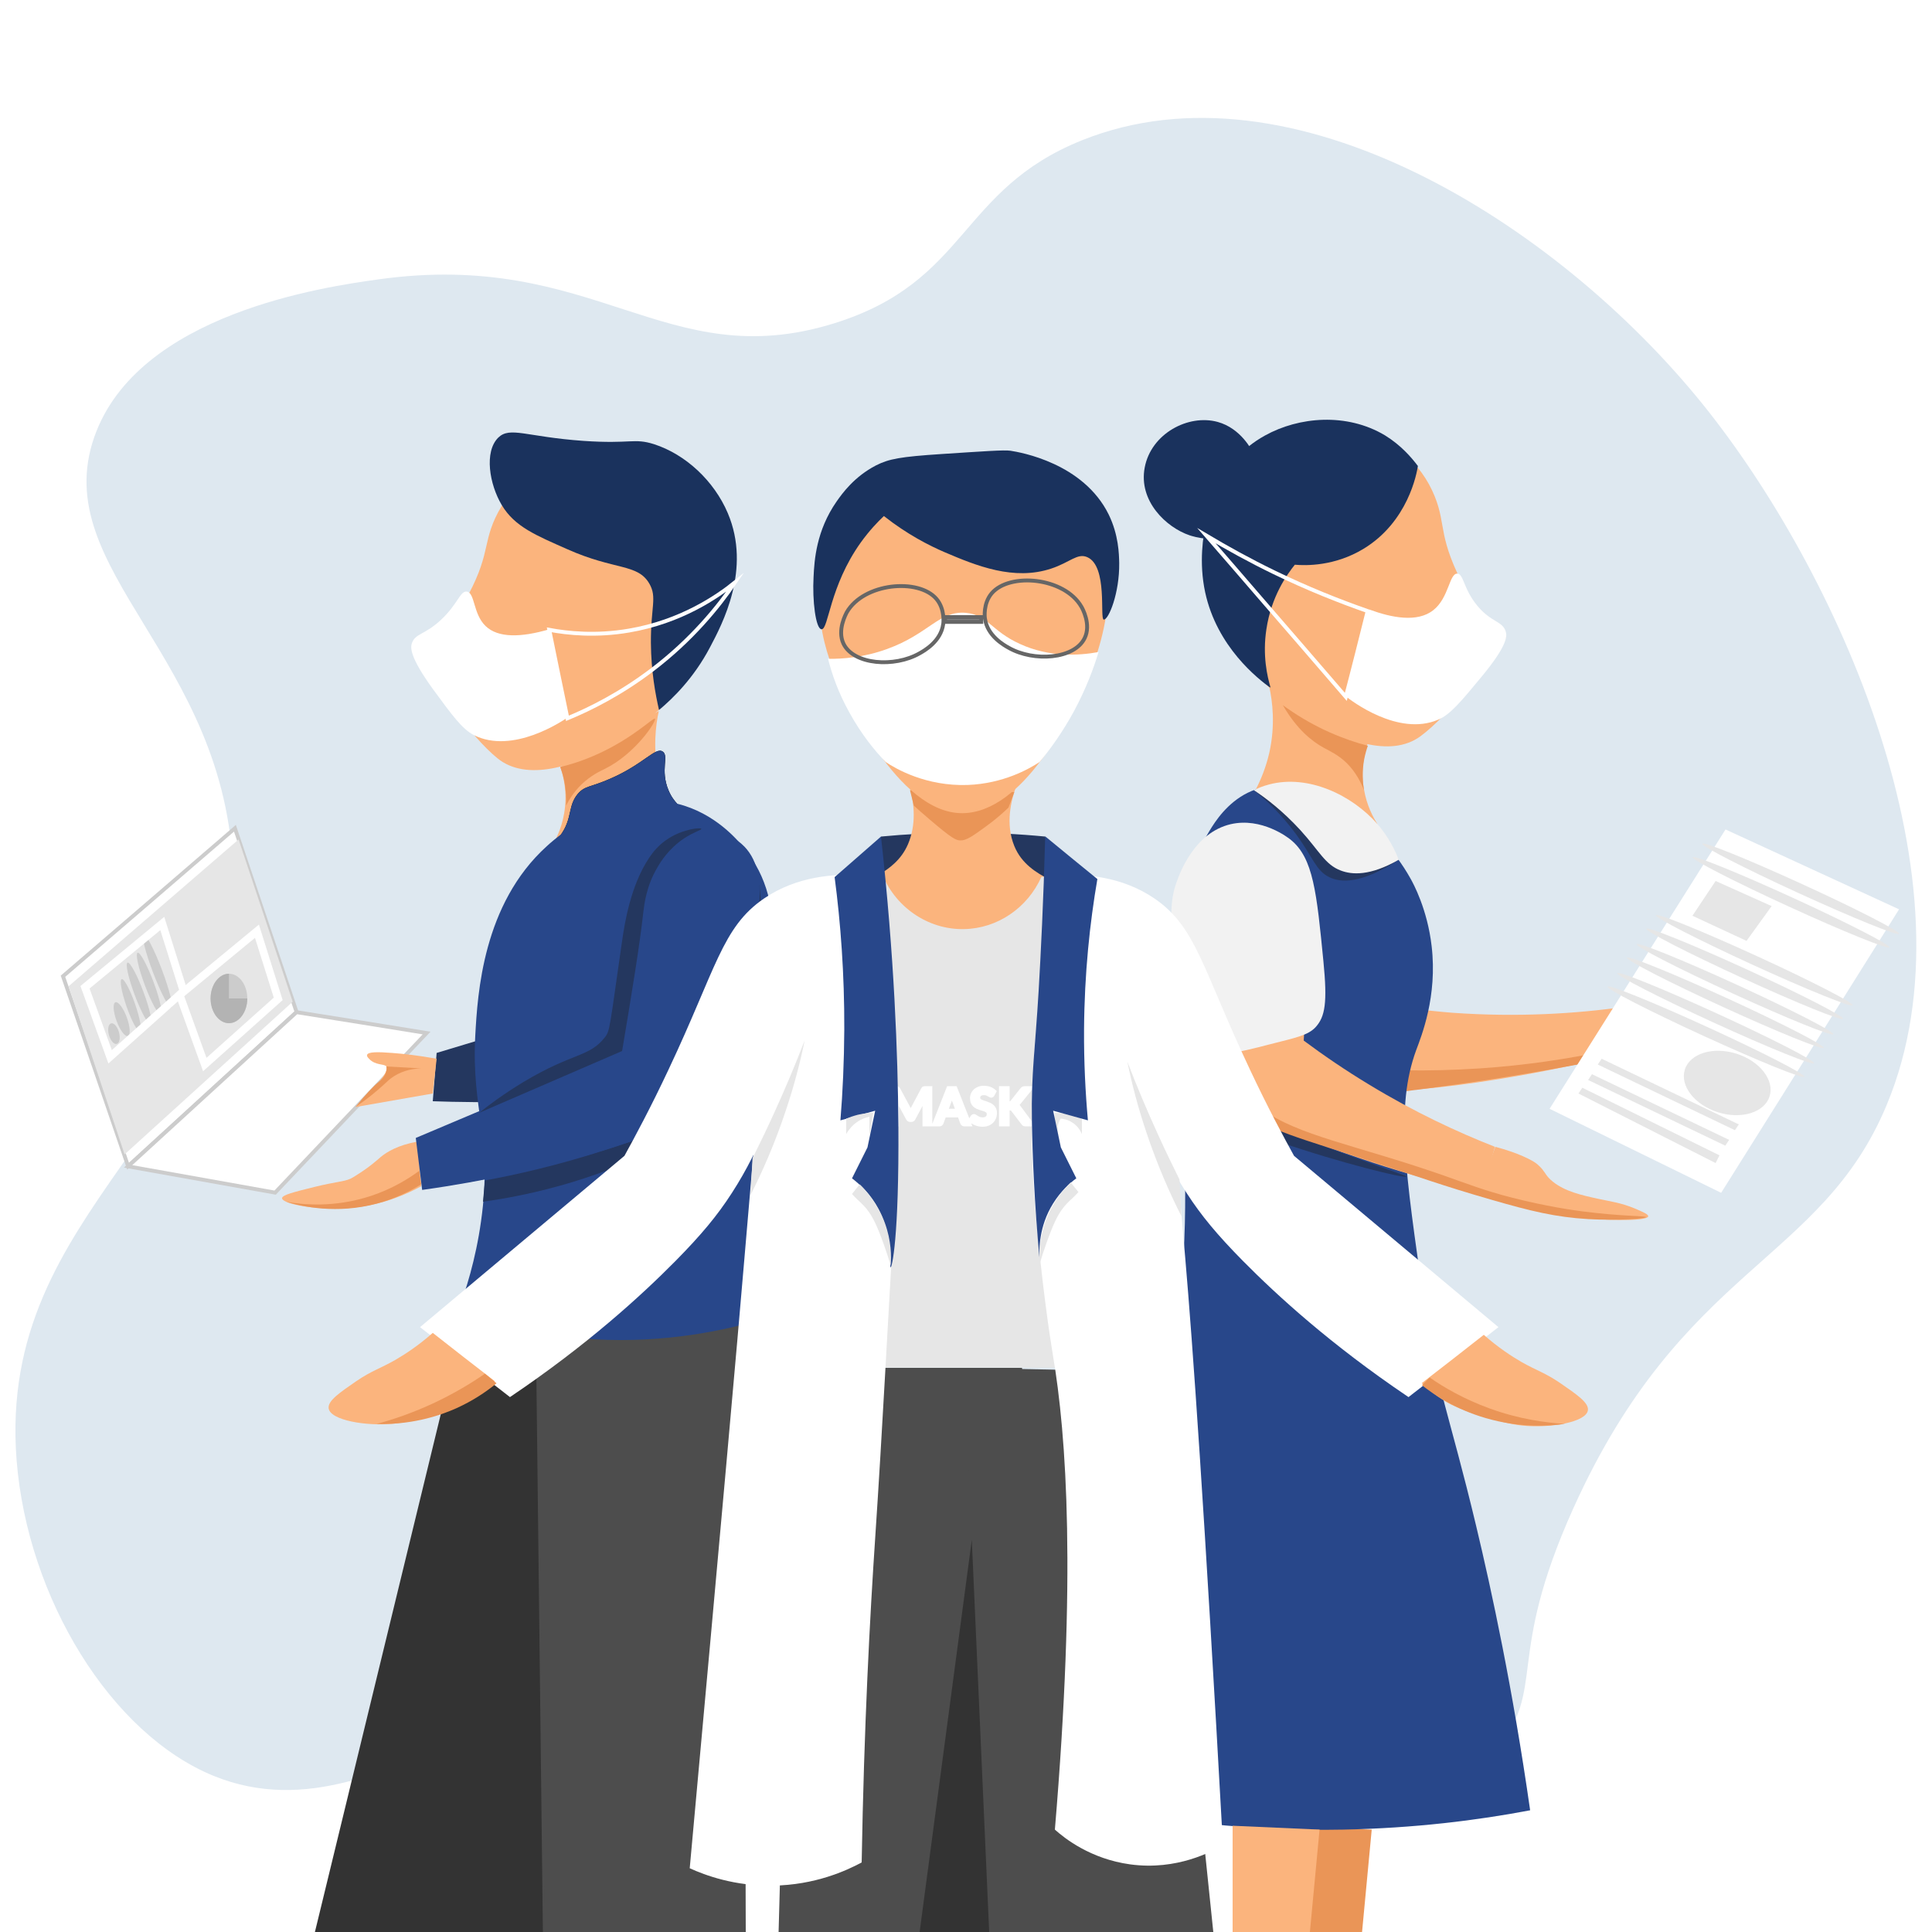 <svg width="500" height="500" viewBox="0 0 500 500" fill="none" xmlns="http://www.w3.org/2000/svg">
<g clip-path="url(#clip0)">
<path d="M97.95 72.3C154.1 64.45 172.2 97.2 215.8 83.7C250.75 72.85 248 49.1 280.15 36.25C334.25 14.65 402.8 57.7 440.65 104.6C475 147.2 512.35 228.1 488.3 285.9C471.3 326.8 435.5 327.55 407.2 390.3C389.35 429.9 400.5 436.55 387.15 452.95C341.65 508.75 237.05 401.85 118.85 450.1C101.65 457.15 79.35 469.4 55.3 459.6C28.7 448.75 7.15 413.65 4.3 377.95C-0.95 311.6 62.4 292.5 60.349 226.05C58.65 169.9 12.3 147.7 24.399 113.1C35.599 81.05 84.35 74.2 97.95 72.3Z" fill="#DEE8F0"/>
<path d="M332.5 472.5C332.5 481.65 332.5 490.85 332.5 500H352.5L355 473.5C347.5 473.15 340 472.85 332.5 472.5Z" fill="#EA9557"/>
<path d="M371.3 128.45C374.45 136.25 371.85 138.85 379.65 153.3C383.5 160.45 391.65 162.8 389.2 166.1C384.6 172.35 375.05 185.05 367.6 190.55C352.2 201.85 318.3 173.4 318.6 162.85C319.55 129.45 315.75 131 327.6 118.7C341.45 104.15 364.2 110.85 371.3 128.45Z" fill="#FBB47D"/>
<path d="M354.4 157.75C360.1 159.85 366.8 161.2 370.95 157.9C375 154.7 375.05 148.4 377.15 148.45C378.8 148.5 378.7 152.45 382.4 156.85C386 161.15 388.9 160.7 389.7 163.5C390 164.55 390.25 166.9 383.5 175.05C378.05 181.65 375.3 184.95 372.2 186.25C361.85 190.7 349.6 181.25 348.35 180.25C350.35 172.8 352.35 165.25 354.4 157.75Z" fill="white"/>
<path d="M366.949 120.6C366.649 122.55 364.399 135.05 352.849 142.05C345.399 146.55 337.999 146.4 335.099 146.15C333.049 148.7 328.999 154.4 327.749 162.8C326.699 169.55 327.949 175.05 328.849 178.05C325.499 175.65 314.949 167.4 311.899 153.3C310.199 145.4 311.449 138.45 312.049 135.45C312.849 131.45 313.699 127 316.949 122.2C317.699 121.1 321.099 116.15 327.399 112.7C336.149 107.85 348.499 106.75 358.399 112.65C362.549 115.2 365.299 118.4 366.949 120.6Z" fill="#1A325D"/>
<path d="M324.499 117.55C323.949 116.4 321.099 110.85 315.149 109.2C307.549 107.1 297.899 112.2 296.249 121C294.599 129.65 301.799 136.5 307.899 138.55C308.649 138.8 315.549 141 319.549 137.5C320.099 137 321.449 135.65 323.249 126.05C323.849 122.6 324.249 119.65 324.499 117.55Z" fill="#1A325D"/>
<path d="M353.95 158.15C346.5 155.55 338.35 152.3 329.8 148.15C323.4 145.05 317.55 141.8 312.25 138.65C316.3 143.3 322 149.9 326.05 154.6C333.5 163.2 340.9 171.75 348.3 180.35C350.25 172.95 352.1 165.55 353.95 158.15Z" stroke="white" stroke-miterlimit="10"/>
<path d="M328.5 177.8C329.3 181.45 330.1 187.6 328.5 194.8C327.6 198.7 326.25 201.9 325 204.3C335.5 207.3 346 210.3 356.5 213.3C355.35 211.5 353.7 208.45 353 204.3C352.05 198.85 353.25 194.45 354 192.3C350.65 190.3 347.35 188.3 344 186.3C338.85 183.45 333.65 180.65 328.5 177.8Z" fill="#FBB47D"/>
<path d="M355.349 259.5C350.699 248.55 345.999 240 342.449 234.1C332.899 218.2 328.899 216.5 326.049 216.1C320.449 215.25 313.599 218.55 310.899 223.8C305.899 233.45 315.999 247.35 325.649 260.6C333.449 271.35 337.349 276.7 344.649 280.15C347.849 281.65 354.499 284.15 382.199 280.15C390.399 278.95 401.399 277.1 414.299 274C416.399 269.5 418.449 265.05 420.549 260.55C407.899 262.35 392.799 263.3 375.849 262.1C368.499 261.5 361.699 260.6 355.349 259.5Z" fill="#FBB47D"/>
<path d="M363 282.5C371.1 281.5 379.45 280.35 388 279C396.8 277.6 405.3 276.1 413.5 274.5C414.15 273.65 414.85 272.85 415.5 272C405.9 274 395 275.7 383 276.5C376.1 276.95 369.6 277.1 363.5 277C363.35 278.85 363.15 280.65 363 282.5Z" fill="#EA9557"/>
<path d="M366.499 271.8C361.099 286.55 363.699 303.35 368.499 336.8C371.749 359.4 375.049 365.75 381.999 394.8C386.099 411.95 391.499 437.05 395.999 468.5C382.349 471.1 365.999 473.15 347.499 473.5C325.799 473.9 306.849 471.75 291.499 469C291.149 455.5 291.049 435.15 292.999 410.5C297.199 357.25 304.999 357.3 306.499 321C308.399 275.05 297.349 239.55 313.649 214C315.549 211 319.149 206.3 324.999 204.3C338.799 199.6 356.899 212.75 364.999 227.3C365.799 228.7 369.399 235.35 370.499 244.8C372.049 257.9 367.849 268.15 366.499 271.8Z" fill="#28478A"/>
<path d="M319 472.5C319 481.65 319 490.85 319 500H339L341.5 473.5C334 473.15 326.5 472.85 319 472.5Z" fill="#FBB47D"/>
<path d="M304.499 256.5C304.299 260.45 304.499 266.8 306.999 274C308.049 276.95 309.699 281.7 313.499 286C317.199 290.15 321.399 292.2 330.999 295.5C347.299 301.1 363.849 305.1 364 304.5C364.049 304.3 362.099 303.75 354.499 301C343.499 297 337.999 295 334.999 293.5C322.299 287.1 314.849 278.5 314.499 275C314.449 274.65 314.399 273.35 313.499 272.5C312.299 271.4 310.899 272.2 309.499 271.5C307.849 270.65 307.699 268.45 306.999 265C306.549 263 305.849 260.05 304.499 256.5Z" fill="#24375F"/>
<path d="M337.4 269.3C338.2 257.45 337.9 247.65 337.4 240.8C336.1 222.3 333.25 218.95 330.9 217.3C326.25 214 318.7 213.9 313.9 217.3C305.05 223.65 307.8 240.6 310.4 256.8C312.5 269.9 313.55 276.45 318.5 282.8C320.7 285.6 325.5 290.85 352 299.8C359.85 302.45 370.5 305.75 383.4 308.8C384.55 304.8 385.75 300.8 386.9 296.8C377.1 292.95 366.05 287.8 354.5 280.8C348.2 277 342.5 273.1 337.4 269.3Z" fill="#FBB47D"/>
<path d="M318.499 213.3C309.099 215.5 305.349 225.9 304.499 228.3C302.749 233.1 302.999 237.5 303.499 246.3C303.899 253.4 304.949 257.95 305.999 261.8C307.399 266.85 307.949 269.45 309.499 270.8C313.499 274.2 320.199 272.45 328.499 270.3C335.099 268.6 338.499 268 340.499 265.8C342.949 263.1 343.549 259.45 342.499 248.8C340.749 231 339.899 222.05 333.999 217.3C333.399 216.8 326.499 211.45 318.499 213.3Z" fill="#F2F2F2"/>
<path d="M324.5 204.5C327.3 206.75 331.5 210.5 335.5 216C339.85 222 340.55 225.3 344 227C346.95 228.45 352.2 228.85 362 222.5C354.05 226.45 349.3 225.8 346.5 224.5C342.2 222.5 341.4 218.6 336 213C331.8 208.65 327.45 206 324.5 204.5Z" fill="#24375F"/>
<path d="M324.5 204.5C325.4 204.05 326.75 203.45 328.5 203C338.65 200.35 349.95 205.8 356.5 213.3C358.1 215.15 360.3 218.15 362 222.5C354.55 226.75 349.9 226.4 347 225.3C342.9 223.75 341.55 220.35 336.5 214.8C331.95 209.85 327.55 206.5 324.5 204.5Z" fill="#F2F2F2"/>
<path d="M446.75 215.3C431.75 239.1 416.75 262.95 401.75 286.75C416.25 293.85 430.75 300.95 445.25 308.05C460.4 283.9 475.6 259.7 490.75 235.55C476.1 228.8 461.4 222.05 446.75 215.3Z" fill="white" stroke="white" stroke-miterlimit="10"/>
<path d="M386.999 296.8C392.699 298.3 396.649 300.25 397.849 301.3C398.649 302 399.099 302.55 399.099 302.55C400.049 303.7 400.199 304.45 401.849 305.8C405.049 308.35 409.199 309.3 413.849 310.3C416.799 310.95 419.499 311.25 423.199 312.8C425.049 313.6 426.649 314.25 426.549 314.8C426.199 316.15 414.799 315.95 405.899 314.8C400.099 314.05 391.899 312.5 382.549 308.8C383.999 304.8 385.499 300.8 386.999 296.8Z" fill="#FBB47D"/>
<path d="M373 304C379.9 306.4 383.85 308.05 391.5 310C400.1 312.2 407.15 313.2 409.5 313.5C419.5 314.8 426 314.65 426 315C426 315.35 418.85 315.95 411 315.5C402.6 315 396.2 313.45 386 310.5C372.15 306.5 369.1 305.15 350 299C331.2 292.95 325.4 291.45 320 285C316.2 280.5 314.4 275.75 313.5 272.5C314.4 274.05 315.85 276.4 318 279C318 279 321.65 283.45 326.5 287C335.85 293.9 351 296.35 373 304Z" fill="#EA9557"/>
<path d="M354 193C353.65 194 353.3 195.2 353.05 196.5C352.45 199.7 352.65 202.5 353 204.5C352.25 202.6 350.95 199.9 348.55 197.5C346.3 195.3 344.15 194.4 342.55 193.5C339.55 191.85 335.65 188.8 332 182.5C335.1 184.75 339.1 187.3 344.05 189.5C347.65 191.1 351.05 192.25 354 193Z" fill="#EA9557"/>
<path d="M128.151 134.1C124.651 141.75 127.101 144.45 118.601 158.5C114.401 165.45 106.151 167.4 108.401 170.8C112.701 177.25 121.601 190.45 128.751 196.25C143.551 208.3 178.801 181.55 179.051 171C179.751 137.6 183.451 139.35 172.251 126.45C159.151 111.35 136.051 116.9 128.151 134.1Z" fill="#FBB47D"/>
<path d="M142.2 162.85C134.85 165 128.9 165.15 125.65 162C122.4 158.85 122.95 153.4 120.8 153.1C119.1 152.9 118.5 156.25 114.3 160.25C110 164.35 107.5 163.85 106.6 166.45C106.25 167.5 105.85 169.8 112.05 178.35C117.1 185.25 119.65 188.7 122.65 190.25C132.7 195.3 145.55 186.6 146.85 185.7C145.85 180.8 144.9 175.95 143.9 171.05C143.3 168.35 142.75 165.6 142.2 162.85Z" fill="white"/>
<path d="M129.852 130.7C133.202 136.35 138.852 138.6 146.852 142.15C159.202 147.65 165.002 145.8 168.052 151.05C170.102 154.6 168.402 157.05 168.452 166.35C168.502 173.8 169.652 179.8 170.552 183.75C174.252 180.65 179.552 175.45 183.702 167.6C186.952 161.45 194.502 147.3 188.352 132.8C184.802 124.45 177.452 117.6 169.252 114.95C164.002 113.3 163.352 114.95 151.002 114.1C136.152 113.05 132.002 110.3 128.952 113.25C125.252 116.9 126.652 125.35 129.852 130.7Z" fill="#1A325D"/>
<path d="M142.15 163C147 163.9 154.25 164.65 162.75 163.2C176.3 160.9 185.7 154.35 190.2 150.75C185.95 157 179.05 165.55 168.7 173.4C160.65 179.5 152.9 183.4 146.85 185.9C145.25 178.25 143.7 170.6 142.15 163Z" stroke="white" stroke-miterlimit="10"/>
<path d="M170.5 184C169.7 187.65 168.9 193.8 170.5 201C171.4 204.9 172.75 208.1 174 210.5C163.5 213.5 153 216.5 142.5 219.5C143.65 217.7 145.3 214.65 146 210.5C146.95 205.05 145.75 200.65 145 198.5C148.35 196.5 151.65 194.5 155 192.5C160.15 189.65 165.35 186.85 170.5 184Z" fill="#FBB47D"/>
<path d="M149.5 205.5C151.35 203.3 152.8 203.8 158 201.5C166.6 197.75 169.65 193.25 171.5 194.5C173.2 195.6 170.8 199.25 173 204.5C174.45 208 176.5 208.65 176.5 210C176.5 212.7 168.75 216.2 140 220.5C141.5 219.65 143.8 218.15 145.5 215.5C148.1 211.45 147 208.55 149.5 205.5Z" fill="black"/>
<path d="M149.5 205.5C151.35 203.3 152.8 203.8 158 201.5C166.6 197.75 169.65 193.25 171.5 194.5C173.2 195.6 170.8 199.25 173 204.5C174.45 208 176.5 208.65 176.5 210C176.5 212.7 168.75 216.2 140 220.5C141.5 219.65 143.8 218.15 145.5 215.5C148.1 211.45 147 208.55 149.5 205.5Z" fill="#28478A"/>
<path d="M60.801 214.35C66.101 230.2 71.451 246.05 76.751 261.9C62.201 275.2 47.701 288.5 33.151 301.8C27.551 285.4 21.951 269.05 16.301 252.65C31.151 239.9 45.951 227.15 60.801 214.35Z" fill="white" stroke="#CCCCCC" stroke-miterlimit="10"/>
<path d="M109 307C105.25 309.05 99.5 311.6 92.15 312.45C82.7 313.55 73 311.6 73 310.1C73 309.25 76.05 308.5 81.5 307.15C87 305.8 88.9 305.85 90.7 305.05C91.15 304.85 91.5 304.6 92.15 304.2C95.55 302.1 97.65 300.2 98.5 299.45C100.2 298.05 103.05 296.35 108 295.45C108.35 299.35 108.65 303.15 109 307Z" fill="#FBB47D"/>
<path d="M74 311C78.35 312.3 87.15 314.25 97.5 311.5C102.35 310.2 106.2 308.25 109 306.5C108.85 305.35 108.65 304.15 108.5 303C105.65 305.1 101.45 307.7 96 309.5C86.6 312.6 78.35 311.8 74 311Z" fill="#EA9557"/>
<path d="M159.05 258.6C160.95 247.25 163.5 238.2 165.55 231.85C170.25 217.2 173.5 213.3 175.95 211.85C176.15 211.75 176.55 211.3 177.1 211.3C179.55 211.35 181.1 219.4 182.45 226C187.65 252.05 188 251.05 187.75 253.15C187.65 253.85 185.55 270.2 172.3 279.2C165.4 283.85 155.85 284.3 137 285C126.5 285.4 117.85 285.2 112 285C112.35 280.85 112.65 276.65 113 272.5C128.35 267.85 143.7 263.25 159.05 258.6Z" fill="#24375F"/>
<path d="M175 340C165 393.35 155 446.65 145 500C123.85 500 102.65 500 81.5 500C94.65 445.85 107.85 391.65 121 337.5C139 338.35 157 339.15 175 340Z" fill="#333333"/>
<path d="M192.5 329C192.65 386 192.85 443 193 500C175.5 500 158 500 140.5 500C139.85 443.15 139.15 386.35 138.5 329.5C156.5 329.35 174.5 329.15 192.5 329Z" fill="#4D4D4D"/>
<path d="M123 268C121.95 287.6 127.55 294.4 124.5 316C123.1 326.05 120.5 334.1 118.5 339.5C126 342.15 135.45 344.75 146.5 346C166.2 348.25 182.65 345.35 193.5 342.5C194.4 323 195.6 307.15 196.5 296.5C200.3 251.95 204.35 234.15 192.7 219.65C191.05 217.55 185.1 210.4 175.25 208C159.3 204.15 145.35 215.45 141.5 219C124.95 234 123.6 257.15 123 268Z" fill="#28478A"/>
<path d="M125 311C137.3 309.3 147.15 306.4 154 304C169.5 298.55 180.05 294.85 186 285C188.65 280.6 186 282.3 191.5 263.5C194.45 253.45 196.95 247.2 197 237.5C197.05 233.95 196.75 231 196.5 229C194.5 233.8 191.6 241.2 189 250.5C182.95 272.05 184.7 281.2 176.5 289C173.15 292.2 167.7 294 157 297.5C144.1 301.7 133.1 304.1 125.5 305.5C125.35 307.35 125.15 309.15 125 311Z" fill="#24375F"/>
<path d="M161.202 271.9C162.202 258.95 164.052 248.45 165.602 241.1C169.752 221.3 173.102 218.1 175.702 216.65C180.852 213.75 188.402 214.7 192.652 219.1C200.052 226.8 195.852 242.15 190.002 262.25C186.552 274.2 184.702 280.25 180.002 285.5C175.852 290.15 170.202 293.9 150.002 299.5C139.902 302.3 126.102 305.6 109.252 307.95C108.702 303.45 108.152 299 107.602 294.5C125.452 286.95 143.302 279.4 161.202 271.9Z" fill="#28478A"/>
<path d="M110.4 267.35C97.35 281.1 84.25 294.85 71.2 308.65C58.5 306.4 45.85 304.1 33.15 301.85L76.75 261.95C87.95 263.7 99.2 265.55 110.4 267.35Z" fill="white" stroke="#CCCCCC" stroke-miterlimit="10"/>
<path d="M92 286.5C99.15 279.5 100.6 276.85 100 276C99.45 275.25 97.15 275.8 95.5 274C95.2 273.7 94.9 273.35 95 273C95.25 272.2 97.7 272.2 101.5 272.5C104.3 272.7 108.25 273.15 113 274C112.65 277 112.35 280 112 283C105.35 284.15 98.65 285.35 92 286.5Z" fill="#FBB47D"/>
<path d="M61.75 217.25C66.4 231.25 71.1 245.25 75.75 259.25C61.25 272.4 46.75 285.6 32.25 298.75C27.4 284.25 22.6 269.75 17.75 255.25C32.4 242.6 47.1 229.9 61.75 217.25Z" fill="#E6E6E6"/>
<path d="M145 198.5C145.35 199.5 145.75 200.7 146 202C146.5 204.5 146.6 206.75 146.5 208.5C147.25 207 148.5 204.95 150.5 203C152.95 200.65 155.35 199.55 156.5 199C164.5 195.05 170 186.55 169.5 186C169.1 185.6 164.1 190.8 155 195C151 196.85 147.5 197.9 145 198.5Z" fill="#EA9557"/>
<path d="M173 217C176.9 214.5 181.35 214.1 181.5 214.5C181.6 214.8 179.55 215.3 177 217C173.05 219.65 170.95 223.05 170.1 224.55C167.25 229.35 166.75 234 166.5 236C165.6 244.2 163.65 256.25 161 272C148.65 277.35 136.35 282.65 124 288C126.55 285.95 130.45 283.05 135.5 280C148.35 272.3 152.45 273.65 156.5 268.5C157.9 266.75 157.7 266.3 161 243.5C161.6 239.3 163.15 229.2 168 222C168.9 220.65 170.45 218.6 173 217Z" fill="#24375F"/>
<path d="M92 286.5C95.15 284.35 97.45 282.4 99 281C100.15 279.95 100.8 279.25 102 278.5C104.55 276.9 107.15 276.55 109 276.5C106 276.35 103 276.15 100 276C100.05 276.25 100.05 276.6 100 277C99.75 278.6 98.5 279.6 98 280C96.6 281.15 94.65 283.2 92 286.5Z" fill="#EA9557"/>
<path d="M228 216.5C234.3 215.9 241.15 215.5 248.5 215.5C256.45 215.45 263.8 215.85 270.5 216.5C271.65 220 272.85 223.5 274 227C258.65 226.5 243.35 226 228 225.5C228 222.5 228 219.5 228 216.5Z" fill="#24375F"/>
<path d="M235.501 203.95C236.601 208.1 237.151 213.4 235.001 218.45C231.451 226.7 222.751 227 222.501 231.45C222.201 237.3 236.451 244.8 250.501 244.95C264.201 245.1 278.201 238.3 278.001 232.95C277.801 228.2 266.251 228.15 262.501 218.95C260.151 213.2 261.651 207.2 263.001 203.45C253.851 203.65 244.651 203.8 235.501 203.95Z" fill="#FBB47D"/>
<path d="M236.5 208.5C237.5 209.4 238.85 210.6 240.5 212C246.35 217 247.35 217.45 248.5 217.5C250.1 217.55 251.75 216.35 255 214C257.65 212.1 259.65 210.3 261 209C261.5 207.65 262 206.35 262.5 205C253.5 204.85 244.5 204.65 235.5 204.5C235.85 205.85 236.15 207.15 236.5 208.5Z" fill="#EA9557"/>
<path d="M216.85 137C207 153.8 214.9 171.9 216.85 176.05C218.75 180.05 232.2 210.6 249.1 210.45C264.95 210.3 276.8 185.2 280.5 177.75C282.35 174.05 294.3 147.45 279.65 131.5C265.45 116 229.15 116.05 216.85 137Z" fill="#FBB47D"/>
<path d="M214.301 170.5C217.901 170.55 223.451 170.2 229.601 167.95C240.401 164.05 243.051 158 249.951 158.6C255.601 159.1 256.551 163.3 263.951 166.65C271.451 170.1 279.051 169.7 284.301 168.75C283.001 173.1 281.001 178.35 277.951 184.05C275.001 189.45 271.851 193.85 269.051 197.2C266.251 199.05 259.601 202.8 250.401 203.15C239.651 203.5 231.901 199 229.201 197.2C226.401 194.3 222.951 190.1 219.851 184.45C216.901 179.2 215.251 174.3 214.301 170.5Z" fill="white"/>
<path d="M212.6 162.85C214.45 163 214.6 151.8 222.8 140.35C225 137.3 227.2 135 228.75 133.55C234.85 138.35 240.5 141.2 244.45 142.9C252.75 146.45 262.4 150.35 272.05 147.15C276.9 145.55 278.85 143.05 281.4 144.2C286.75 146.55 284.55 160.25 285.65 160.35C286.9 160.45 289.75 153.5 289.65 145.7C289.6 143.4 289.5 138.45 286.95 133.2C280.4 119.85 264.1 117.05 261.5 116.65C259.9 116.4 254.5 116.8 243.7 117.5C233 118.2 230.05 118.75 226.7 120.45C221.1 123.35 218 127.65 216.5 129.8C211.25 137.35 210.75 144.95 210.55 149.3C210.2 155.4 211.1 162.75 212.6 162.85Z" fill="#1A325D"/>
<path d="M219.151 158.45C223.551 150.85 237.701 149.55 242.351 155C244.601 157.65 244.151 161.3 244.101 161.5C243.501 166 239.201 168.4 237.951 169.1C231.451 172.8 220.951 172.05 218.301 166.6C216.601 163.05 218.951 158.85 219.151 158.45Z" stroke="#666666" stroke-miterlimit="10"/>
<path d="M279.852 157C275.452 149.4 261.301 148.1 256.651 153.55C254.401 156.2 254.851 159.85 254.901 160.05C255.501 164.55 259.801 166.95 261.051 167.65C267.551 171.35 278.052 170.6 280.702 165.15C282.452 161.6 280.102 157.4 279.852 157Z" stroke="#666666" stroke-miterlimit="10"/>
<path d="M244.4 159.7H253.95V160.95H244.75L244.4 159.7Z" fill="#808080" stroke="#666666" stroke-miterlimit="10"/>
<path d="M205.5 354C225.15 354 244.85 354 264.5 354C266.5 402.65 268.5 451.35 270.5 500C247.5 500 224.5 500 201.5 500C202.85 451.35 204.15 402.65 205.5 354Z" fill="#4D4D4D"/>
<path d="M249.5 354C266 354.35 282.5 354.65 299 355C304 403.35 309 451.65 314 500C294.65 500 275.35 500 256 500C253.85 451.35 251.65 402.65 249.5 354Z" fill="#4D4D4D"/>
<path d="M228 225.45C231.35 234.6 240.05 240.65 249.5 240.45C258.1 240.3 265.9 235 269.5 226.95C271.25 226.75 273.45 226.6 276 226.95C280.5 227.55 283.95 229.2 286 230.45C283.25 247.05 281.2 267.15 281.5 289.95C281.85 314.8 284.85 336.45 288.5 353.95C260.85 353.95 233.15 353.95 205.5 353.95C208.45 335.8 210.9 316.1 212.5 294.95C214.25 271.9 214.8 250.3 214.5 230.45C219 228.8 223.5 227.15 228 225.45Z" fill="#E6E6E6"/>
<path d="M274.951 226.95C272.251 237.55 269.901 249.8 268.451 263.45C266.451 282.25 266.751 299.05 267.951 312.95C269.601 332.3 271.801 346.6 272.451 350.45C276.101 371.8 278.501 408.1 273.001 473.5C275.501 475.75 282.251 481.1 292.501 482.5C304.651 484.15 313.801 479.1 316.501 477.5C311.651 389.85 308.651 347.75 306.751 325.7C306.501 323.05 305.201 307.75 303.401 286.5C302.051 270.35 300.701 254.15 299.401 238C296.351 235.9 292.501 233.6 287.901 231.5C283.101 229.3 278.651 227.9 274.951 226.95Z" fill="white"/>
<path d="M224.5 226.95C227.2 237.55 229.55 249.8 231 263.45C233.2 284.4 232.25 300.15 231.5 312.95C229.8 341.3 228.4 369.65 226.5 398C225.15 418.05 223.6 446.8 223 482C219 484.15 210.9 487.85 200 488C190.15 488.15 182.55 485.35 178.5 483.5C186.85 391.9 190.75 348.2 192.65 325.7C194.35 306.05 196 286.5 196 286.5C197.35 270.35 198.7 254.15 200 238C203.05 235.9 206.9 233.6 211.5 231.5C216.3 229.3 220.75 227.9 224.5 226.95Z" fill="white"/>
<path d="M222.5 226.95C216 226.65 206.4 227.2 198 232.95C187.3 240.25 185.8 250.9 173.5 276.95C168.85 286.85 164.65 294.65 162 299.45C144.5 314.1 127 328.8 109.5 343.45C117 349.3 124.5 355.1 132 360.95C151.75 347.6 165.55 335 174.5 325.95C181.05 319.3 185.2 314.35 189 308.45C196.95 296.15 199.9 285.5 202 278.45C205.7 266.25 211.8 248.85 222.5 226.95Z" fill="white" stroke="white" stroke-miterlimit="10"/>
<path d="M274 226.95C280.5 226.65 290.1 227.2 298.5 232.95C309.2 240.25 310.7 250.9 323 276.95C327.65 286.85 331.85 294.65 334.5 299.45C352 314.1 369.5 328.8 387 343.45C379.5 349.3 372 355.1 364.5 360.95C344.75 347.6 330.95 335 322 325.95C315.45 319.3 311.3 314.35 307.5 308.45C299.55 296.15 296.6 285.5 294.5 278.45C290.8 266.25 284.7 248.85 274 226.95Z" fill="white" stroke="white" stroke-miterlimit="10"/>
<path d="M384.001 345.45C387.851 348.85 391.301 351.05 393.701 352.45C397.651 354.7 399.851 355.25 403.801 357.95C408.001 360.85 411.201 363 410.951 364.95C410.551 368.1 401.101 369.65 394.101 368.95C390.751 368.6 387.801 367.75 383.451 366.45C378.251 364.9 376.051 363.75 375.451 363.45C371.951 361.6 369.501 359.5 367.951 357.95C373.351 353.8 378.651 349.65 384.001 345.45Z" fill="#FBB47D"/>
<path d="M112.001 344.95C108.151 348.35 104.701 350.55 102.301 351.95C98.351 354.2 96.151 354.75 92.201 357.45C88.001 360.35 84.801 362.5 85.051 364.45C85.451 367.6 94.901 369.15 101.901 368.45C105.251 368.1 108.201 367.25 112.551 365.95C117.751 364.4 119.951 363.25 120.551 362.95C124.051 361.1 126.501 359 128.051 357.45C122.651 353.3 117.351 349.15 112.001 344.95Z" fill="#FBB47D"/>
<path d="M97.5 368.5C102.05 368.65 109.65 368.2 118 364.5C122.45 362.5 125.95 360.1 128.5 358C127.5 357.15 126.5 356.35 125.5 355.5C122 357.95 117.65 360.55 112.5 363C106.95 365.6 101.85 367.35 97.5 368.5Z" fill="#EA9557"/>
<path d="M385.5 364.5C393.2 367.3 400.05 368.2 405 368.5C400.75 369.1 393.25 369.55 384.5 367C376.75 364.75 371.25 361.05 368 358.5C368.65 357.85 369.35 357.15 370 356.5C373.75 359.1 378.9 362.1 385.5 364.5Z" fill="#EA9557"/>
<path d="M219.394 286.3C219.394 286.989 219.28 287.622 219.05 288.198C218.82 288.775 218.497 289.271 218.081 289.687C217.665 290.103 217.165 290.426 216.58 290.655C215.995 290.885 215.345 291 214.63 291H211.048V281.601H214.63C215.345 281.601 215.995 281.718 216.58 281.952C217.165 282.182 217.665 282.504 218.081 282.92C218.497 283.332 218.82 283.826 219.05 284.402C219.28 284.979 219.394 285.611 219.394 286.3ZM217.6 286.3C217.6 285.785 217.531 285.323 217.392 284.916C217.258 284.504 217.061 284.158 216.801 283.876C216.545 283.59 216.233 283.371 215.865 283.219C215.501 283.068 215.089 282.992 214.63 282.992H212.803V289.609H214.63C215.089 289.609 215.501 289.533 215.865 289.381C216.233 289.23 216.545 289.013 216.801 288.731C217.061 288.445 217.258 288.099 217.392 287.691C217.531 287.28 217.6 286.816 217.6 286.3ZM224.721 289.589C225.059 289.589 225.36 289.533 225.625 289.42C225.893 289.308 226.119 289.15 226.301 288.946C226.483 288.742 226.621 288.495 226.717 288.205C226.816 287.915 226.866 287.59 226.866 287.23V281.601H228.615V287.23C228.615 287.789 228.524 288.307 228.342 288.783C228.164 289.256 227.906 289.665 227.568 290.012C227.234 290.354 226.827 290.623 226.346 290.818C225.865 291.009 225.323 291.104 224.721 291.104C224.114 291.104 223.571 291.009 223.09 290.818C222.609 290.623 222.199 290.354 221.861 290.012C221.527 289.665 221.27 289.256 221.088 288.783C220.91 288.307 220.821 287.789 220.821 287.23V281.601H222.57V287.223C222.57 287.583 222.617 287.908 222.713 288.198C222.812 288.489 222.953 288.738 223.135 288.946C223.321 289.15 223.547 289.308 223.811 289.42C224.08 289.533 224.383 289.589 224.721 289.589ZM240.779 281.601V291H239.238V284.929C239.238 284.686 239.251 284.424 239.277 284.142L236.437 289.479C236.302 289.735 236.096 289.862 235.819 289.862H235.572C235.295 289.862 235.089 289.735 234.955 289.479L232.082 284.123C232.095 284.266 232.105 284.407 232.114 284.545C232.123 284.684 232.127 284.812 232.127 284.929V291H230.587V281.601H231.906C231.984 281.601 232.051 281.603 232.108 281.607C232.164 281.612 232.214 281.623 232.257 281.64C232.305 281.657 232.346 281.685 232.381 281.724C232.42 281.763 232.456 281.815 232.491 281.88L235.306 287.1C235.379 287.239 235.446 287.382 235.507 287.529C235.572 287.676 235.635 287.828 235.696 287.984C235.756 287.824 235.819 287.67 235.884 287.522C235.949 287.371 236.018 287.226 236.092 287.087L238.868 281.88C238.902 281.815 238.939 281.763 238.978 281.724C239.017 281.685 239.058 281.657 239.102 281.64C239.149 281.623 239.201 281.612 239.258 281.607C239.314 281.603 239.381 281.601 239.459 281.601H240.779ZM247.842 287.451L246.698 284.324C246.641 284.186 246.583 284.021 246.522 283.83C246.461 283.64 246.401 283.434 246.34 283.213C246.284 283.434 246.225 283.642 246.165 283.837C246.104 284.028 246.045 284.194 245.989 284.337L244.852 287.451H247.842ZM250.929 291H249.577C249.425 291 249.302 290.963 249.207 290.889C249.111 290.811 249.04 290.716 248.992 290.603L248.29 288.686H244.397L243.695 290.603C243.66 290.703 243.593 290.794 243.493 290.876C243.393 290.959 243.27 291 243.123 291H241.758L245.456 281.601H247.237L250.929 291ZM256.907 283.31C256.855 283.401 256.799 283.469 256.738 283.512C256.682 283.551 256.61 283.57 256.523 283.57C256.432 283.57 256.333 283.538 256.224 283.473C256.12 283.404 255.995 283.328 255.847 283.245C255.7 283.163 255.527 283.089 255.327 283.024C255.132 282.955 254.901 282.92 254.632 282.92C254.389 282.92 254.177 282.951 253.995 283.011C253.813 283.068 253.659 283.148 253.533 283.252C253.412 283.356 253.321 283.482 253.26 283.629C253.2 283.772 253.169 283.93 253.169 284.103C253.169 284.324 253.23 284.509 253.351 284.656C253.477 284.803 253.642 284.929 253.845 285.033C254.049 285.137 254.281 285.23 254.541 285.312C254.801 285.395 255.067 285.484 255.34 285.579C255.613 285.67 255.88 285.778 256.14 285.904C256.4 286.025 256.632 286.181 256.835 286.372C257.039 286.558 257.202 286.788 257.323 287.061C257.449 287.334 257.511 287.665 257.511 288.055C257.511 288.48 257.438 288.879 257.29 289.251C257.147 289.62 256.935 289.943 256.653 290.22C256.376 290.493 256.036 290.71 255.633 290.87C255.23 291.026 254.768 291.104 254.248 291.104C253.949 291.104 253.655 291.074 253.364 291.013C253.074 290.957 252.795 290.874 252.526 290.766C252.262 290.658 252.012 290.528 251.778 290.376C251.544 290.224 251.336 290.055 251.154 289.869L251.668 289.03C251.711 288.97 251.768 288.92 251.837 288.881C251.906 288.838 251.98 288.816 252.058 288.816C252.166 288.816 252.283 288.861 252.409 288.952C252.535 289.039 252.684 289.137 252.857 289.245C253.031 289.353 253.232 289.453 253.462 289.544C253.696 289.631 253.975 289.674 254.3 289.674C254.799 289.674 255.184 289.557 255.457 289.323C255.73 289.085 255.867 288.744 255.867 288.302C255.867 288.055 255.804 287.854 255.678 287.698C255.557 287.542 255.395 287.412 255.191 287.308C254.987 287.2 254.755 287.109 254.495 287.035C254.235 286.961 253.971 286.881 253.702 286.794C253.434 286.708 253.169 286.604 252.909 286.482C252.649 286.361 252.418 286.203 252.214 286.008C252.01 285.813 251.846 285.57 251.72 285.28C251.599 284.985 251.538 284.623 251.538 284.194C251.538 283.852 251.605 283.518 251.739 283.193C251.878 282.868 252.077 282.58 252.337 282.329C252.597 282.078 252.918 281.876 253.299 281.724C253.681 281.573 254.118 281.497 254.612 281.497C255.167 281.497 255.678 281.584 256.146 281.757C256.614 281.93 257.013 282.173 257.342 282.485L256.907 283.31ZM260.785 285.54H261.195C261.359 285.54 261.496 285.518 261.604 285.475C261.713 285.427 261.806 285.354 261.884 285.254L264.477 281.971C264.586 281.833 264.698 281.737 264.815 281.685C264.937 281.629 265.088 281.601 265.27 281.601H266.778L263.613 285.507C263.426 285.746 263.234 285.915 263.034 286.014C263.177 286.066 263.305 286.14 263.418 286.235C263.535 286.326 263.645 286.448 263.749 286.599L267.012 291H265.472C265.264 291 265.108 290.972 265.004 290.915C264.904 290.855 264.82 290.768 264.75 290.655L262.092 287.184C262.009 287.067 261.914 286.985 261.806 286.938C261.697 286.89 261.541 286.866 261.338 286.866H260.785V291H259.037V281.601H260.785V285.54ZM267.461 290.116C267.461 289.982 267.485 289.854 267.533 289.732C267.585 289.611 267.654 289.507 267.741 289.42C267.828 289.334 267.932 289.264 268.053 289.212C268.174 289.16 268.304 289.134 268.443 289.134C268.582 289.134 268.709 289.16 268.826 289.212C268.948 289.264 269.052 289.334 269.138 289.42C269.229 289.507 269.301 289.611 269.353 289.732C269.405 289.854 269.431 289.982 269.431 290.116C269.431 290.255 269.405 290.385 269.353 290.506C269.301 290.623 269.229 290.725 269.138 290.811C269.052 290.898 268.948 290.965 268.826 291.013C268.709 291.065 268.582 291.091 268.443 291.091C268.304 291.091 268.174 291.065 268.053 291.013C267.932 290.965 267.828 290.898 267.741 290.811C267.654 290.725 267.585 290.623 267.533 290.506C267.485 290.385 267.461 290.255 267.461 290.116ZM212.803 307H211.048V297.601H212.803V307ZM223.254 302.3C223.254 302.989 223.139 303.622 222.909 304.198C222.68 304.775 222.357 305.271 221.941 305.687C221.525 306.103 221.024 306.426 220.439 306.655C219.854 306.885 219.204 307 218.489 307H214.908V297.601H218.489C219.204 297.601 219.854 297.718 220.439 297.952C221.024 298.182 221.525 298.504 221.941 298.92C222.357 299.332 222.68 299.826 222.909 300.402C223.139 300.979 223.254 301.611 223.254 302.3ZM221.46 302.3C221.46 301.785 221.39 301.323 221.252 300.916C221.117 300.504 220.92 300.158 220.66 299.876C220.405 299.59 220.093 299.371 219.724 299.219C219.36 299.068 218.949 298.992 218.489 298.992H216.663V305.609H218.489C218.949 305.609 219.36 305.533 219.724 305.381C220.093 305.23 220.405 305.013 220.66 304.731C220.92 304.445 221.117 304.099 221.252 303.691C221.39 303.28 221.46 302.816 221.46 302.3Z" fill="white"/>
<path d="M219.05 288.198L218.585 288.013L219.05 288.198ZM218.081 289.687L217.728 289.333L218.081 289.687ZM216.58 290.656L216.763 291.121H216.763L216.58 290.656ZM211.048 291H210.548V291.5H211.048V291ZM211.048 281.601V281.101H210.548V281.601H211.048ZM216.58 281.952L216.394 282.416L216.397 282.417L216.58 281.952ZM218.081 282.92L217.728 283.274L217.73 283.276L218.081 282.92ZM219.05 284.402L219.514 284.217H219.514L219.05 284.402ZM217.392 284.916L216.917 285.071L216.919 285.077L217.392 284.916ZM216.801 283.876L216.428 284.209L216.434 284.215L216.801 283.876ZM215.865 283.219L215.673 283.681L215.675 283.682L215.865 283.219ZM212.803 282.992V282.492H212.303V282.992H212.803ZM212.803 289.609H212.303V290.109H212.803V289.609ZM215.865 289.382L215.675 288.919L215.673 288.92L215.865 289.382ZM216.801 288.731L216.431 288.395L216.431 288.395L216.801 288.731ZM217.392 287.691L216.919 287.532L216.918 287.535L217.392 287.691ZM218.894 286.3C218.894 286.933 218.789 287.502 218.585 288.013L219.514 288.384C219.77 287.742 219.894 287.046 219.894 286.3H218.894ZM218.585 288.013C218.38 288.53 218.093 288.968 217.728 289.333L218.435 290.041C218.902 289.574 219.261 289.02 219.514 288.384L218.585 288.013ZM217.728 289.333C217.364 289.698 216.923 289.984 216.397 290.19L216.763 291.121C217.407 290.868 217.967 290.508 218.435 290.041L217.728 289.333ZM216.397 290.19C215.878 290.394 215.291 290.5 214.63 290.5V291.5C215.399 291.5 216.112 291.376 216.763 291.121L216.397 290.19ZM214.63 290.5H211.048V291.5H214.63V290.5ZM211.548 291V281.601H210.548V291H211.548ZM211.048 282.101H214.63V281.101H211.048V282.101ZM214.63 282.101C215.29 282.101 215.876 282.209 216.394 282.416L216.766 281.488C216.114 281.227 215.4 281.101 214.63 281.101V282.101ZM216.397 282.417C216.923 282.624 217.364 282.91 217.728 283.274L218.435 282.567C217.967 282.099 217.407 281.74 216.763 281.487L216.397 282.417ZM217.73 283.276C218.094 283.636 218.38 284.071 218.585 284.588L219.514 284.217C219.261 283.581 218.901 283.028 218.433 282.565L217.73 283.276ZM218.585 284.588C218.789 285.099 218.894 285.668 218.894 286.3H219.894C219.894 285.555 219.77 284.859 219.514 284.217L218.585 284.588ZM218.1 286.3C218.1 285.741 218.025 285.223 217.866 284.755L216.919 285.077C217.037 285.423 217.1 285.829 217.1 286.3H218.1ZM217.868 284.761C217.714 284.29 217.483 283.878 217.168 283.537L216.434 284.215C216.639 284.437 216.802 284.719 216.917 285.071L217.868 284.761ZM217.174 283.543C216.866 283.198 216.491 282.936 216.055 282.757L215.675 283.682C215.976 283.806 216.225 283.982 216.428 284.209L217.174 283.543ZM216.057 282.758C215.623 282.577 215.145 282.492 214.63 282.492V283.492C215.034 283.492 215.379 283.559 215.673 283.681L216.057 282.758ZM214.63 282.492H212.803V283.492H214.63V282.492ZM212.303 282.992V289.609H213.303V282.992H212.303ZM212.803 290.109H214.63V289.109H212.803V290.109ZM214.63 290.109C215.145 290.109 215.623 290.024 216.057 289.843L215.673 288.92C215.379 289.042 215.034 289.109 214.63 289.109V290.109ZM216.055 289.844C216.489 289.665 216.863 289.407 217.171 289.068L216.431 288.395C216.227 288.62 215.978 288.794 215.675 288.919L216.055 289.844ZM217.171 289.068C217.483 288.725 217.713 288.315 217.867 287.848L216.918 287.535C216.803 287.883 216.639 288.166 216.431 288.395L217.171 289.068ZM217.866 287.851C218.025 287.379 218.1 286.861 218.1 286.3H217.1C217.1 286.772 217.037 287.18 216.919 287.532L217.866 287.851ZM225.625 289.42L225.431 288.959L225.429 288.961L225.625 289.42ZM226.301 288.946L226.673 289.279L226.301 288.946ZM226.717 288.205L226.244 288.043L226.242 288.049L226.717 288.205ZM226.866 281.601V281.101H226.366V281.601H226.866ZM228.615 281.601H229.115V281.101H228.615V281.601ZM228.342 288.783L227.874 288.605L227.874 288.607L228.342 288.783ZM227.568 290.012L227.21 289.663L227.21 289.663L227.568 290.012ZM226.346 290.818L226.53 291.283L226.534 291.281L226.346 290.818ZM223.09 290.818L222.902 291.281L222.905 291.283L223.09 290.818ZM221.861 290.012L221.501 290.359L221.505 290.363L221.861 290.012ZM221.088 288.783L220.619 288.958L220.621 288.963L221.088 288.783ZM220.821 281.601V281.101H220.321V281.601H220.821ZM222.57 281.601H223.07V281.101H222.57V281.601ZM222.713 288.198L222.238 288.354L222.24 288.361L222.713 288.198ZM223.135 288.946L222.759 289.275L222.766 289.284L223.135 288.946ZM223.811 289.42L223.615 289.88L223.618 289.882L223.811 289.42ZM224.721 290.09C225.115 290.09 225.484 290.024 225.821 289.88L225.429 288.961C225.236 289.043 225.003 289.09 224.721 289.09V290.09ZM225.818 289.882C226.151 289.742 226.439 289.542 226.673 289.279L225.928 288.613C225.799 288.757 225.636 288.874 225.431 288.959L225.818 289.882ZM226.673 289.279C226.907 289.018 227.077 288.709 227.192 288.361L226.242 288.049C226.165 288.282 226.059 288.466 225.928 288.613L226.673 289.279ZM227.19 288.367C227.31 288.017 227.366 287.636 227.366 287.23H226.366C226.366 287.544 226.323 287.813 226.244 288.043L227.19 288.367ZM227.366 287.23V281.601H226.366V287.23H227.366ZM226.866 282.101H228.615V281.101H226.866V282.101ZM228.115 281.601V287.23H229.115V281.601H228.115ZM228.115 287.23C228.115 287.734 228.033 288.191 227.874 288.605L228.809 288.962C229.014 288.423 229.115 287.844 229.115 287.23H228.115ZM227.874 288.607C227.719 289.018 227.498 289.368 227.21 289.663L227.926 290.361C228.314 289.963 228.609 289.494 228.81 288.96L227.874 288.607ZM227.21 289.663C226.929 289.952 226.581 290.183 226.158 290.355L226.534 291.281C227.073 291.063 227.54 290.757 227.926 290.361L227.21 289.663ZM226.162 290.353C225.748 290.517 225.271 290.604 224.721 290.604V291.604C225.376 291.604 225.982 291.5 226.53 291.283L226.162 290.353ZM224.721 290.604C224.167 290.604 223.687 290.517 223.274 290.353L222.905 291.283C223.454 291.5 224.062 291.604 224.721 291.604V290.604ZM223.277 290.355C222.854 290.183 222.503 289.951 222.217 289.661L221.505 290.363C221.895 290.758 222.363 291.063 222.902 291.281L223.277 290.355ZM222.221 289.665C221.936 289.369 221.713 289.017 221.554 288.604L220.621 288.963C220.826 289.495 221.119 289.962 221.501 290.359L222.221 289.665ZM221.556 288.609C221.401 288.193 221.321 287.735 221.321 287.23H220.321C220.321 287.843 220.419 288.42 220.619 288.958L221.556 288.609ZM221.321 287.23V281.601H220.321V287.23H221.321ZM220.821 282.101H222.57V281.101H220.821V282.101ZM222.07 281.601V287.224H223.07V281.601H222.07ZM222.07 287.224C222.07 287.627 222.123 288.006 222.238 288.354L223.188 288.043C223.111 287.811 223.07 287.539 223.07 287.224H222.07ZM222.24 288.361C222.358 288.706 222.53 289.013 222.759 289.275L223.511 288.617C223.377 288.463 223.266 288.272 223.186 288.036L222.24 288.361ZM222.766 289.284C223.003 289.542 223.288 289.741 223.615 289.88L224.007 288.961C223.806 288.875 223.64 288.757 223.504 288.608L222.766 289.284ZM223.618 289.882C223.957 290.024 224.327 290.09 224.721 290.09V289.09C224.439 289.09 224.203 289.043 224.004 288.959L223.618 289.882ZM240.779 281.601H241.279V281.101H240.779V281.601ZM240.779 291V291.5H241.279V291H240.779ZM239.238 291H238.738V291.5H239.238V291ZM239.277 284.142L239.775 284.188L240.003 281.714L238.836 283.908L239.277 284.142ZM236.437 289.479L235.995 289.244L235.994 289.246L236.437 289.479ZM234.955 289.479L235.397 289.246L235.395 289.243L234.955 289.479ZM232.082 284.123L232.522 283.887L231.361 281.722L231.584 284.168L232.082 284.123ZM232.114 284.545L231.615 284.577L232.114 284.545ZM232.127 291V291.5H232.627V291H232.127ZM230.587 291H230.087V291.5H230.587V291ZM230.587 281.601V281.101H230.087V281.601H230.587ZM232.108 281.607L232.069 282.106L232.069 282.106L232.108 281.607ZM232.257 281.64L232.071 282.104L232.079 282.107L232.086 282.11L232.257 281.64ZM232.381 281.724L232.007 282.057L232.017 282.068L232.027 282.078L232.381 281.724ZM232.491 281.88L232.05 282.116L232.051 282.118L232.491 281.88ZM235.306 287.1L235.747 286.865L235.746 286.863L235.306 287.1ZM235.507 287.529L235.045 287.719L235.05 287.731L235.507 287.529ZM235.696 287.984L235.23 288.165L235.702 289.38L236.163 288.161L235.696 287.984ZM235.884 287.523L236.342 287.724L236.344 287.719L235.884 287.523ZM236.092 287.087L235.651 286.852L235.65 286.852L236.092 287.087ZM238.868 281.88L238.426 281.645L238.426 281.645L238.868 281.88ZM239.102 281.64L238.931 281.17L238.923 281.173L238.916 281.176L239.102 281.64ZM239.258 281.607L239.296 282.106L239.296 282.106L239.258 281.607ZM240.279 281.601V291H241.279V281.601H240.279ZM240.779 290.5H239.238V291.5H240.779V290.5ZM239.738 291V284.929H238.738V291H239.738ZM239.738 284.929C239.738 284.704 239.75 284.457 239.775 284.188L238.779 284.097C238.752 284.391 238.738 284.669 238.738 284.929H239.738ZM238.836 283.908L235.995 289.244L236.878 289.714L239.718 284.377L238.836 283.908ZM235.994 289.246C235.96 289.311 235.932 289.333 235.918 289.342C235.905 289.35 235.878 289.363 235.819 289.363V290.363C236.037 290.363 236.252 290.311 236.445 290.191C236.637 290.072 236.779 289.903 236.879 289.712L235.994 289.246ZM235.819 289.363H235.572V290.363H235.819V289.363ZM235.572 289.363C235.513 289.363 235.486 289.35 235.473 289.342C235.46 289.333 235.431 289.311 235.397 289.246L234.512 289.712C234.613 289.903 234.754 290.072 234.946 290.191C235.139 290.311 235.354 290.363 235.572 290.363V289.363ZM235.395 289.243L232.522 283.887L231.641 284.359L234.514 289.715L235.395 289.243ZM231.584 284.168C231.596 284.307 231.607 284.443 231.615 284.577L232.613 284.514C232.604 284.371 232.593 284.225 232.579 284.078L231.584 284.168ZM231.615 284.577C231.623 284.707 231.627 284.824 231.627 284.929H232.627C232.627 284.8 232.622 284.662 232.613 284.514L231.615 284.577ZM231.627 284.929V291H232.627V284.929H231.627ZM232.127 290.5H230.587V291.5H232.127V290.5ZM231.087 291V281.601H230.087V291H231.087ZM230.587 282.101H231.906V281.101H230.587V282.101ZM231.906 282.101C231.976 282.101 232.029 282.103 232.069 282.106L232.146 281.109C232.073 281.103 231.992 281.101 231.906 281.101V282.101ZM232.069 282.106C232.085 282.107 232.084 282.109 232.071 282.104L232.443 281.176C232.344 281.136 232.243 281.116 232.146 281.109L232.069 282.106ZM232.086 282.11C232.071 282.104 232.056 282.097 232.041 282.087C232.027 282.077 232.015 282.066 232.007 282.057L232.754 281.392C232.666 281.293 232.556 281.217 232.428 281.17L232.086 282.11ZM232.027 282.078C232.024 282.075 232.025 282.075 232.029 282.082C232.034 282.088 232.041 282.099 232.05 282.116L232.932 281.645C232.882 281.55 232.817 281.454 232.734 281.371L232.027 282.078ZM232.051 282.118L234.865 287.337L235.746 286.863L232.931 281.643L232.051 282.118ZM234.864 287.335C234.93 287.459 234.99 287.587 235.045 287.719L235.969 287.339C235.903 287.176 235.829 287.019 235.747 286.865L234.864 287.335ZM235.05 287.731C235.111 287.871 235.171 288.016 235.23 288.165L236.162 287.803C236.098 287.64 236.033 287.482 235.964 287.327L235.05 287.731ZM236.163 288.161C236.221 288.008 236.28 287.863 236.341 287.724L235.427 287.321C235.358 287.477 235.292 287.639 235.228 287.807L236.163 288.161ZM236.344 287.719C236.403 287.58 236.467 287.447 236.534 287.322L235.65 286.852C235.57 287.004 235.495 287.162 235.424 287.326L236.344 287.719ZM236.533 287.322L239.309 282.116L238.426 281.645L235.651 286.852L236.533 287.322ZM239.309 282.116C239.318 282.099 239.325 282.088 239.329 282.082C239.334 282.075 239.335 282.075 239.332 282.078L238.624 281.371C238.541 281.454 238.477 281.55 238.426 281.645L239.309 282.116ZM239.332 282.078C239.331 282.078 239.317 282.092 239.287 282.104L238.916 281.176C238.799 281.222 238.703 281.293 238.624 281.371L239.332 282.078ZM239.272 282.11C239.273 282.11 239.28 282.107 239.296 282.106L239.219 281.109C239.123 281.116 239.026 281.136 238.931 281.17L239.272 282.11ZM239.296 282.106C239.336 282.103 239.389 282.101 239.459 282.101V281.101C239.373 281.101 239.292 281.103 239.219 281.109L239.296 282.106ZM239.459 282.101H240.779V281.101H239.459V282.101ZM247.842 287.451V287.951H248.557L248.311 287.279L247.842 287.451ZM246.698 284.324L247.167 284.153L247.164 284.144L247.161 284.136L246.698 284.324ZM246.522 283.83L246.999 283.679V283.679L246.522 283.83ZM246.34 283.213L246.822 283.081L246.322 281.259L245.856 283.089L246.34 283.213ZM246.165 283.837L246.641 283.989L246.642 283.986L246.165 283.837ZM245.989 284.337L245.524 284.154L245.519 284.166L245.989 284.337ZM244.852 287.451L244.382 287.279L244.137 287.951H244.852V287.451ZM250.929 291V291.5H251.663L251.394 290.817L250.929 291ZM249.207 290.889L248.89 291.277L248.901 291.285L249.207 290.889ZM248.992 290.604L248.523 290.775L248.527 290.787L248.532 290.798L248.992 290.604ZM248.29 288.686L248.76 288.514L248.64 288.186H248.29V288.686ZM244.397 288.686V288.186H244.047L243.927 288.514L244.397 288.686ZM243.695 290.604L243.225 290.432L243.222 290.439L243.695 290.604ZM243.493 290.877L243.175 290.491L243.493 290.877ZM241.758 291L241.292 290.817L241.024 291.5H241.758V291ZM245.456 281.601V281.101H245.116L244.991 281.418L245.456 281.601ZM247.237 281.601L247.702 281.418L247.578 281.101H247.237V281.601ZM248.311 287.279L247.167 284.153L246.228 284.496L247.372 287.623L248.311 287.279ZM247.161 284.136C247.111 284.013 247.057 283.861 246.999 283.679L246.046 283.982C246.109 284.181 246.172 284.359 246.234 284.513L247.161 284.136ZM246.999 283.679C246.94 283.495 246.881 283.296 246.822 283.081L245.858 283.345C245.92 283.572 245.983 283.784 246.046 283.982L246.999 283.679ZM245.856 283.089C245.801 283.303 245.745 283.503 245.687 283.688L246.642 283.986C246.706 283.781 246.766 283.565 246.825 283.337L245.856 283.089ZM245.688 283.685C245.63 283.868 245.575 284.024 245.524 284.154L246.454 284.521C246.516 284.365 246.578 284.187 246.641 283.989L245.688 283.685ZM245.519 284.166L244.382 287.279L245.321 287.623L246.459 284.509L245.519 284.166ZM244.852 287.951H247.842V286.951H244.852V287.951ZM250.929 290.5H249.577V291.5H250.929V290.5ZM249.577 290.5C249.541 290.5 249.522 290.496 249.514 290.493C249.507 290.491 249.508 290.491 249.512 290.494L248.901 291.285C249.104 291.442 249.344 291.5 249.577 291.5V290.5ZM249.523 290.503C249.49 290.476 249.468 290.446 249.453 290.409L248.532 290.798C248.611 290.986 248.732 291.147 248.89 291.276L249.523 290.503ZM249.462 290.432L248.76 288.514L247.821 288.858L248.523 290.775L249.462 290.432ZM248.29 288.186H244.397V289.186H248.29V288.186ZM243.927 288.514L243.225 290.432L244.164 290.775L244.866 288.858L243.927 288.514ZM243.222 290.439C243.224 290.435 243.22 290.454 243.175 290.491L243.812 291.262C243.966 291.134 244.096 290.971 244.167 290.768L243.222 290.439ZM243.175 290.491C243.173 290.493 243.171 290.494 243.168 290.495C243.163 290.496 243.15 290.5 243.123 290.5V291.5C243.369 291.5 243.61 291.429 243.812 291.262L243.175 290.491ZM243.123 290.5H241.758V291.5H243.123V290.5ZM242.223 291.183L245.921 281.784L244.991 281.418L241.292 290.817L242.223 291.183ZM245.456 282.101H247.237V281.101H245.456V282.101ZM246.772 281.784L250.464 291.183L251.394 290.817L247.702 281.418L246.772 281.784ZM256.907 283.31L257.341 283.559L257.345 283.551L257.349 283.544L256.907 283.31ZM256.738 283.512L257.023 283.923L257.029 283.919L256.738 283.512ZM256.224 283.473L255.947 283.889L255.957 283.896L255.967 283.902L256.224 283.473ZM255.847 283.245L256.091 282.809L256.091 282.809L255.847 283.245ZM255.327 283.024L255.16 283.496L255.172 283.5L255.327 283.024ZM253.995 283.011L254.143 283.489L254.153 283.486L253.995 283.011ZM253.533 283.252L253.215 282.867L253.208 282.872L253.533 283.252ZM253.26 283.629L253.721 283.824L253.723 283.819L253.26 283.629ZM253.351 284.656L252.965 284.974L252.971 284.98L253.351 284.656ZM253.845 285.033L253.618 285.478L253.845 285.033ZM255.34 285.579L255.176 286.051L255.182 286.053L255.34 285.579ZM256.14 285.904L255.922 286.354L255.929 286.357L256.14 285.904ZM256.835 286.372L256.494 286.737L256.498 286.741L256.835 286.372ZM257.323 287.061L256.866 287.264L256.869 287.27L257.323 287.061ZM257.29 289.252L256.825 289.068L256.824 289.071L257.29 289.252ZM256.653 290.22L257.004 290.576L257.004 290.576L256.653 290.22ZM255.633 290.87L255.813 291.336L255.818 291.335L255.633 290.87ZM253.364 291.013L253.467 290.524L253.46 290.522L253.364 291.013ZM252.526 290.766L252.336 291.229L252.339 291.23L252.526 290.766ZM251.778 290.376L251.507 290.796L251.778 290.376ZM251.154 289.869L250.728 289.608L250.525 289.94L250.797 290.218L251.154 289.869ZM251.668 289.031L251.261 288.74L251.251 288.754L251.242 288.769L251.668 289.031ZM251.837 288.881L252.082 289.317L252.092 289.311L252.102 289.305L251.837 288.881ZM252.409 288.952L252.116 289.358L252.125 289.364L252.409 288.952ZM252.857 289.245L253.122 288.821L252.857 289.245ZM253.462 289.544L253.278 290.009L253.288 290.013L253.462 289.544ZM255.457 289.323L255.783 289.703L255.786 289.7L255.457 289.323ZM255.678 287.698L255.284 288.005L255.289 288.012L255.678 287.698ZM255.191 287.308L254.956 287.749L254.964 287.753L255.191 287.308ZM254.495 287.035L254.359 287.516L254.495 287.035ZM253.702 286.795L253.549 287.27H253.549L253.702 286.795ZM252.214 286.008L251.868 286.369L252.214 286.008ZM251.72 285.28L251.258 285.47L251.261 285.479L251.72 285.28ZM251.739 283.193L251.28 282.997L251.277 283.003L251.739 283.193ZM252.337 282.329L251.99 281.97L251.99 281.97L252.337 282.329ZM256.146 281.757L255.973 282.226L256.146 281.757ZM257.342 282.485L257.785 282.718L257.962 282.383L257.686 282.122L257.342 282.485ZM256.473 283.062C256.459 283.087 256.448 283.101 256.443 283.108C256.437 283.115 256.438 283.112 256.447 283.105L257.029 283.919C257.167 283.82 257.267 283.689 257.341 283.559L256.473 283.062ZM256.453 283.101C256.5 283.068 256.535 283.07 256.523 283.07V284.07C256.685 284.07 256.863 284.034 257.023 283.923L256.453 283.101ZM256.523 283.07C256.538 283.07 256.543 283.073 256.535 283.071C256.528 283.068 256.51 283.061 256.482 283.044L255.967 283.902C256.124 283.996 256.313 284.07 256.523 284.07V283.07ZM256.502 283.057C256.384 282.978 256.246 282.896 256.091 282.809L255.604 283.682C255.743 283.76 255.857 283.829 255.947 283.889L256.502 283.057ZM256.091 282.809C255.91 282.708 255.706 282.622 255.482 282.549L255.172 283.5C255.348 283.557 255.49 283.619 255.604 283.682L256.091 282.809ZM255.495 282.553C255.233 282.46 254.942 282.42 254.632 282.42V283.42C254.86 283.42 255.032 283.45 255.16 283.496L255.495 282.553ZM254.632 282.42C254.349 282.42 254.081 282.456 253.837 282.537L254.153 283.486C254.273 283.446 254.429 283.42 254.632 283.42V282.42ZM253.847 282.534C253.613 282.606 253.398 282.715 253.215 282.867L253.852 283.637C253.92 283.581 254.013 283.529 254.143 283.489L253.847 282.534ZM253.208 282.872C253.027 283.028 252.889 283.218 252.798 283.439L253.723 283.819C253.753 283.745 253.797 283.684 253.859 283.632L253.208 282.872ZM252.8 283.434C252.71 283.645 252.669 283.871 252.669 284.103H253.669C253.669 283.989 253.689 283.899 253.721 283.824L252.8 283.434ZM252.669 284.103C252.669 284.421 252.759 284.723 252.966 284.974L253.737 284.338C253.701 284.294 253.669 284.228 253.669 284.103H252.669ZM252.971 284.98C253.146 285.186 253.366 285.35 253.618 285.478L254.073 284.588C253.917 284.508 253.808 284.421 253.732 284.332L252.971 284.98ZM253.618 285.478C253.85 285.597 254.109 285.7 254.39 285.789L254.692 284.836C254.453 284.76 254.248 284.677 254.073 284.588L253.618 285.478ZM254.39 285.789C254.645 285.87 254.907 285.957 255.176 286.051L255.505 285.107C255.228 285.01 254.957 284.92 254.692 284.836L254.39 285.789ZM255.182 286.053C255.435 286.138 255.682 286.238 255.922 286.354L256.358 285.454C256.078 285.319 255.792 285.202 255.499 285.105L255.182 286.053ZM255.929 286.357C256.142 286.457 256.33 286.583 256.494 286.737L257.177 286.007C256.934 285.779 256.658 285.594 256.351 285.451L255.929 286.357ZM256.498 286.741C256.647 286.877 256.77 287.049 256.866 287.264L257.78 286.858C257.633 286.527 257.431 286.24 257.173 286.003L256.498 286.741ZM256.869 287.27C256.957 287.461 257.011 287.717 257.011 288.056H258.011C258.011 287.614 257.941 287.207 257.777 286.852L256.869 287.27ZM257.011 288.056C257.011 288.421 256.948 288.757 256.825 289.068L257.755 289.435C257.927 289.001 258.011 288.539 258.011 288.056H257.011ZM256.824 289.071C256.707 289.373 256.534 289.636 256.303 289.864L257.004 290.576C257.336 290.249 257.588 289.867 257.757 289.432L256.824 289.071ZM256.303 289.864C256.078 290.085 255.796 290.267 255.448 290.405L255.818 291.335C256.276 291.152 256.674 290.901 257.004 290.576L256.303 289.864ZM255.452 290.404C255.117 290.533 254.719 290.604 254.248 290.604V291.604C254.818 291.604 255.342 291.519 255.813 291.336L255.452 290.404ZM254.248 290.604C253.984 290.604 253.723 290.577 253.467 290.524L253.262 291.502C253.586 291.57 253.915 291.604 254.248 291.604V290.604ZM253.46 290.522C253.2 290.472 252.951 290.398 252.713 290.302L252.339 291.23C252.638 291.35 252.948 291.442 253.269 291.504L253.46 290.522ZM252.716 290.303C252.479 290.206 252.258 290.091 252.05 289.956L251.507 290.796C251.767 290.965 252.044 291.109 252.336 291.229L252.716 290.303ZM252.05 289.956C251.845 289.823 251.667 289.678 251.512 289.52L250.797 290.218C251.006 290.433 251.244 290.625 251.507 290.796L252.05 289.956ZM251.581 290.13L252.094 289.292L251.242 288.769L250.728 289.608L251.581 290.13ZM252.075 289.321C252.074 289.322 252.074 289.322 252.074 289.322C252.074 289.322 252.076 289.32 252.082 289.317L251.592 288.445C251.463 288.518 251.35 288.616 251.261 288.74L252.075 289.321ZM252.102 289.305C252.101 289.306 252.095 289.309 252.085 289.312C252.076 289.315 252.066 289.316 252.058 289.316V288.316C251.882 288.316 251.717 288.367 251.572 288.457L252.102 289.305ZM252.058 289.316C252.041 289.316 252.036 289.312 252.046 289.316C252.056 289.32 252.08 289.331 252.116 289.357L252.702 288.548C252.527 288.42 252.308 288.316 252.058 288.316V289.316ZM252.125 289.364C252.259 289.456 252.415 289.558 252.592 289.669L253.122 288.821C252.954 288.715 252.811 288.622 252.693 288.541L252.125 289.364ZM252.592 289.669C252.796 289.796 253.026 289.909 253.278 290.009L253.646 289.079C253.439 288.997 253.266 288.91 253.122 288.821L252.592 289.669ZM253.288 290.013C253.592 290.125 253.933 290.174 254.3 290.174V289.174C254.018 289.174 253.8 289.136 253.636 289.075L253.288 290.013ZM254.3 290.174C254.872 290.174 255.39 290.04 255.783 289.703L255.132 288.943C254.979 289.074 254.725 289.174 254.3 289.174V290.174ZM255.786 289.7C256.192 289.346 256.367 288.854 256.367 288.302H255.367C255.367 288.635 255.269 288.824 255.129 288.946L255.786 289.7ZM256.367 288.302C256.367 287.969 256.281 287.648 256.068 287.384L255.289 288.012C255.328 288.06 255.367 288.142 255.367 288.302H256.367ZM256.073 287.391C255.9 287.169 255.677 286.995 255.418 286.863L254.964 287.753C255.112 287.829 255.214 287.915 255.284 288.005L256.073 287.391ZM255.426 286.867C255.186 286.739 254.92 286.636 254.632 286.554L254.359 287.516C254.591 287.582 254.789 287.66 254.956 287.749L255.426 286.867ZM254.632 286.554C254.378 286.482 254.119 286.404 253.856 286.319L253.549 287.27C253.823 287.359 254.093 287.441 254.359 287.516L254.632 286.554ZM253.856 286.319C253.607 286.238 253.362 286.142 253.121 286.029L252.698 286.936C252.977 287.066 253.26 287.177 253.549 287.27L253.856 286.319ZM253.121 286.029C252.91 285.931 252.723 285.803 252.56 285.647L251.868 286.369C252.112 286.603 252.389 286.792 252.698 286.936L253.121 286.029ZM252.56 285.647C252.41 285.503 252.281 285.318 252.179 285.081L251.261 285.479C251.41 285.823 251.611 286.123 251.868 286.369L252.56 285.647ZM252.182 285.09C252.093 284.872 252.038 284.579 252.038 284.194H251.038C251.038 284.668 251.104 285.098 251.258 285.47L252.182 285.09ZM252.038 284.194C252.038 283.92 252.092 283.651 252.202 283.384L251.277 283.003C251.119 283.386 251.038 283.785 251.038 284.194H252.038ZM252.199 283.39C252.311 283.128 252.472 282.895 252.685 282.688L251.99 281.97C251.683 282.266 251.445 282.609 251.28 282.997L252.199 283.39ZM252.685 282.688C252.892 282.488 253.155 282.32 253.484 282.189L253.115 281.26C252.681 281.432 252.303 281.667 251.99 281.97L252.685 282.688ZM253.484 282.189C253.796 282.065 254.169 281.997 254.612 281.997V280.997C254.068 280.997 253.565 281.081 253.115 281.26L253.484 282.189ZM254.612 281.997C255.114 281.997 255.566 282.075 255.973 282.226L256.32 281.288C255.791 281.092 255.22 280.997 254.612 280.997V281.997ZM255.973 282.226C256.384 282.378 256.723 282.587 256.999 282.848L257.686 282.122C257.303 281.759 256.845 281.483 256.32 281.288L255.973 282.226ZM256.9 282.252L256.465 283.077L257.349 283.544L257.785 282.718L256.9 282.252ZM260.785 285.54H260.285V286.04H260.785V285.54ZM261.604 285.475L261.79 285.939L261.798 285.936L261.806 285.933L261.604 285.475ZM261.884 285.254L261.491 284.944L261.49 284.946L261.884 285.254ZM264.477 281.971L264.87 282.281L264.871 282.279L264.477 281.971ZM264.815 281.685L265.018 282.142L265.026 282.139L264.815 281.685ZM266.778 281.601L267.167 281.916L267.827 281.101H266.778V281.601ZM263.613 285.507L263.224 285.193L263.219 285.2L263.613 285.507ZM263.034 286.014L262.811 285.567L261.771 286.087L262.863 286.484L263.034 286.014ZM263.418 286.235L263.095 286.617L263.103 286.624L263.111 286.63L263.418 286.235ZM263.749 286.599L263.337 286.882L263.342 286.89L263.348 286.897L263.749 286.599ZM267.012 291V291.5H268.005L267.414 290.702L267.012 291ZM265.004 290.915L264.744 291.343L264.755 291.349L264.766 291.355L265.004 290.915ZM264.75 290.656L265.176 290.393L265.163 290.372L265.147 290.351L264.75 290.656ZM262.092 287.184L261.683 287.472L261.689 287.481L261.695 287.489L262.092 287.184ZM261.806 286.938L261.604 287.395V287.395L261.806 286.938ZM260.785 286.866V286.366H260.285V286.866H260.785ZM260.785 291V291.5H261.285V291H260.785ZM259.037 291H258.537V291.5H259.037V291ZM259.037 281.601V281.101H258.537V281.601H259.037ZM260.785 281.601H261.285V281.101H260.785V281.601ZM260.785 286.04H261.195V285.04H260.785V286.04ZM261.195 286.04C261.399 286.04 261.604 286.014 261.79 285.939L261.419 285.011C261.388 285.023 261.32 285.04 261.195 285.04V286.04ZM261.806 285.933C261.995 285.849 262.152 285.722 262.277 285.562L261.49 284.946C261.459 284.985 261.431 285.005 261.403 285.017L261.806 285.933ZM262.276 285.564L264.87 282.281L264.085 281.662L261.491 284.944L262.276 285.564ZM264.871 282.279C264.947 282.182 264.999 282.151 265.018 282.142L264.612 281.229C264.398 281.324 264.224 281.483 264.083 281.664L264.871 282.279ZM265.026 282.139C265.062 282.122 265.136 282.101 265.27 282.101V281.101C265.04 281.101 264.811 281.136 264.605 281.232L265.026 282.139ZM265.27 282.101H266.778V281.101H265.27V282.101ZM266.39 281.286L263.224 285.193L264.001 285.822L267.167 281.916L266.39 281.286ZM263.219 285.2C263.063 285.399 262.924 285.51 262.811 285.567L263.258 286.462C263.543 286.319 263.79 286.092 264.007 285.815L263.219 285.2ZM262.863 286.484C262.953 286.517 263.029 286.561 263.095 286.617L263.741 285.854C263.582 285.719 263.402 285.616 263.205 285.545L262.863 286.484ZM263.111 286.63C263.179 286.683 263.255 286.763 263.337 286.882L264.162 286.317C264.035 286.132 263.891 285.97 263.725 285.841L263.111 286.63ZM263.348 286.897L266.611 291.298L267.414 290.702L264.151 286.302L263.348 286.897ZM267.012 290.5H265.472V291.5H267.012V290.5ZM265.472 290.5C265.389 290.5 265.329 290.494 265.288 290.487C265.245 290.479 265.234 290.472 265.242 290.476L264.766 291.355C264.979 291.471 265.235 291.5 265.472 291.5V290.5ZM265.264 290.488C265.24 290.474 265.21 290.448 265.176 290.393L264.324 290.918C264.43 291.088 264.568 291.236 264.744 291.343L265.264 290.488ZM265.147 290.351L262.489 286.88L261.695 287.489L264.353 290.96L265.147 290.351ZM262.501 286.897C262.377 286.721 262.215 286.571 262.007 286.48L261.604 287.395C261.613 287.399 261.642 287.414 261.683 287.472L262.501 286.897ZM262.007 286.48C261.805 286.391 261.568 286.366 261.338 286.366V287.366C261.515 287.366 261.59 287.389 261.604 287.395L262.007 286.48ZM261.338 286.366H260.785V287.366H261.338V286.366ZM260.285 286.866V291H261.285V286.866H260.285ZM260.785 290.5H259.037V291.5H260.785V290.5ZM259.537 291V281.601H258.537V291H259.537ZM259.037 282.101H260.785V281.101H259.037V282.101ZM260.285 281.601V285.54H261.285V281.601H260.285ZM267.533 289.733L267.073 289.536L267.07 289.543L267.067 289.55L267.533 289.733ZM267.741 289.42L267.387 289.067L267.741 289.42ZM268.053 289.212L267.856 288.753L268.053 289.212ZM268.826 289.212L268.623 289.669L268.629 289.672L268.826 289.212ZM269.138 289.42L268.785 289.774L268.794 289.783L269.138 289.42ZM269.353 289.733L268.893 289.929L269.353 289.733ZM269.353 290.506L269.81 290.709L269.812 290.703L269.353 290.506ZM269.138 290.811L268.793 290.449L268.785 290.458L269.138 290.811ZM268.826 291.013L268.644 290.548L268.633 290.552L268.623 290.556L268.826 291.013ZM268.053 291.013L268.25 290.553L268.243 290.55L268.236 290.548L268.053 291.013ZM267.741 290.811L268.094 290.458L267.741 290.811ZM267.533 290.506L267.067 290.689L267.071 290.699L267.076 290.709L267.533 290.506ZM267.961 290.116C267.961 290.042 267.974 289.977 267.998 289.915L267.067 289.55C266.996 289.731 266.961 289.921 266.961 290.116H267.961ZM267.992 289.929C268.021 289.862 268.056 289.812 268.094 289.774L267.387 289.067C267.252 289.202 267.148 289.36 267.073 289.536L267.992 289.929ZM268.094 289.774C268.133 289.736 268.182 289.701 268.25 289.672L267.856 288.753C267.681 288.828 267.522 288.932 267.387 289.067L268.094 289.774ZM268.25 289.672C268.306 289.648 268.368 289.634 268.443 289.634V288.634C268.24 288.634 268.043 288.673 267.856 288.753L268.25 289.672ZM268.443 289.634C268.517 289.634 268.575 289.648 268.623 289.669L269.029 288.756C268.843 288.673 268.646 288.634 268.443 288.634V289.634ZM268.629 289.672C268.697 289.701 268.746 289.736 268.785 289.774L269.492 289.067C269.357 288.932 269.199 288.828 269.023 288.753L268.629 289.672ZM268.794 289.783C268.833 289.82 268.867 289.867 268.893 289.929L269.812 289.536C269.735 289.355 269.626 289.194 269.483 289.058L268.794 289.783ZM268.893 289.929C268.918 289.987 268.931 290.048 268.931 290.116H269.931C269.931 289.915 269.892 289.72 269.812 289.536L268.893 289.929ZM268.931 290.116C268.931 290.19 268.917 290.253 268.893 290.309L269.812 290.703C269.892 290.516 269.931 290.319 269.931 290.116H268.931ZM268.896 290.303C268.87 290.361 268.836 290.409 268.794 290.449L269.483 291.174C269.622 291.041 269.732 290.885 269.81 290.709L268.896 290.303ZM268.785 290.458C268.75 290.493 268.705 290.523 268.644 290.548L269.009 291.478C269.19 291.407 269.354 291.303 269.492 291.165L268.785 290.458ZM268.623 290.556C268.575 290.577 268.517 290.591 268.443 290.591V291.591C268.646 291.591 268.843 291.553 269.029 291.47L268.623 290.556ZM268.443 290.591C268.368 290.591 268.306 290.577 268.25 290.553L267.856 291.473C268.043 291.553 268.24 291.591 268.443 291.591V290.591ZM268.236 290.548C268.174 290.523 268.129 290.493 268.094 290.458L267.387 291.165C267.526 291.303 267.689 291.407 267.87 291.478L268.236 290.548ZM268.094 290.458C268.053 290.417 268.018 290.366 267.99 290.303L267.076 290.709C267.152 290.88 267.255 291.033 267.387 291.165L268.094 290.458ZM267.998 290.323C267.975 290.264 267.961 290.196 267.961 290.116H266.961C266.961 290.313 266.995 290.506 267.067 290.689L267.998 290.323ZM212.803 307V307.5H213.303V307H212.803ZM211.048 307H210.548V307.5H211.048V307ZM211.048 297.601V297.101H210.548V297.601H211.048ZM212.803 297.601H213.303V297.101H212.803V297.601ZM212.803 306.5H211.048V307.5H212.803V306.5ZM211.548 307V297.601H210.548V307H211.548ZM211.048 298.101H212.803V297.101H211.048V298.101ZM212.303 297.601V307H213.303V297.601H212.303ZM222.909 304.198L222.445 304.013L222.909 304.198ZM221.941 305.687L221.587 305.333H221.587L221.941 305.687ZM220.439 306.656L220.622 307.121L220.439 306.656ZM214.908 307H214.408V307.5H214.908V307ZM214.908 297.601V297.101H214.408V297.601H214.908ZM220.439 297.952L220.254 298.416L220.257 298.417L220.439 297.952ZM221.941 298.92L221.587 299.274L221.589 299.276L221.941 298.92ZM222.909 300.403L223.374 300.217L223.374 300.217L222.909 300.403ZM221.252 300.916L220.776 301.071L220.779 301.077L221.252 300.916ZM220.66 299.876L220.288 300.209L220.293 300.215L220.66 299.876ZM219.724 299.219L219.532 299.681L219.534 299.682L219.724 299.219ZM216.663 298.992V298.492H216.163V298.992H216.663ZM216.663 305.609H216.163V306.109H216.663V305.609ZM219.724 305.382L219.534 304.919L219.532 304.92L219.724 305.382ZM220.66 304.732L220.29 304.395L220.29 304.395L220.66 304.732ZM221.252 303.691L220.778 303.532L220.777 303.535L221.252 303.691ZM222.754 302.3C222.754 302.933 222.649 303.502 222.445 304.013L223.374 304.384C223.629 303.742 223.754 303.046 223.754 302.3H222.754ZM222.445 304.013C222.239 304.53 221.953 304.968 221.587 305.333L222.294 306.041C222.761 305.574 223.12 305.02 223.374 304.384L222.445 304.013ZM221.587 305.333C221.223 305.698 220.782 305.984 220.257 306.19L220.622 307.121C221.267 306.868 221.826 306.508 222.294 306.041L221.587 305.333ZM220.257 306.19C219.737 306.394 219.15 306.5 218.489 306.5V307.5C219.258 307.5 219.971 307.376 220.622 307.121L220.257 306.19ZM218.489 306.5H214.908V307.5H218.489V306.5ZM215.408 307V297.601H214.408V307H215.408ZM214.908 298.101H218.489V297.101H214.908V298.101ZM218.489 298.101C219.149 298.101 219.735 298.209 220.254 298.416L220.625 297.488C219.974 297.227 219.259 297.101 218.489 297.101V298.101ZM220.257 298.417C220.782 298.624 221.223 298.91 221.587 299.274L222.294 298.567C221.826 298.099 221.267 297.74 220.622 297.487L220.257 298.417ZM221.589 299.276C221.953 299.636 222.239 300.071 222.445 300.588L223.374 300.217C223.12 299.581 222.76 299.028 222.293 298.565L221.589 299.276ZM222.445 300.588C222.649 301.099 222.754 301.668 222.754 302.3H223.754C223.754 301.555 223.629 300.859 223.374 300.217L222.445 300.588ZM221.96 302.3C221.96 301.741 221.885 301.223 221.725 300.755L220.779 301.077C220.896 301.423 220.96 301.829 220.96 302.3H221.96ZM221.727 300.761C221.573 300.29 221.342 299.878 221.028 299.537L220.293 300.215C220.498 300.437 220.662 300.719 220.776 301.071L221.727 300.761ZM221.033 299.543C220.725 299.198 220.35 298.936 219.915 298.757L219.534 299.682C219.835 299.806 220.084 299.982 220.288 300.209L221.033 299.543ZM219.917 298.758C219.483 298.577 219.004 298.492 218.489 298.492V299.492C218.893 299.492 219.238 299.559 219.532 299.681L219.917 298.758ZM218.489 298.492H216.663V299.492H218.489V298.492ZM216.163 298.992V305.609H217.163V298.992H216.163ZM216.663 306.109H218.489V305.109H216.663V306.109ZM218.489 306.109C219.004 306.109 219.483 306.024 219.917 305.843L219.532 304.92C219.238 305.042 218.893 305.109 218.489 305.109V306.109ZM219.915 305.844C220.348 305.665 220.723 305.407 221.031 305.068L220.29 304.395C220.087 304.62 219.837 304.794 219.534 304.919L219.915 305.844ZM221.03 305.068C221.342 304.725 221.573 304.315 221.727 303.848L220.777 303.535C220.662 303.883 220.498 304.166 220.29 304.395L221.03 305.068ZM221.726 303.851C221.885 303.379 221.96 302.861 221.96 302.3H220.96C220.96 302.772 220.896 303.18 220.778 303.532L221.726 303.851Z" fill="white"/>
<path d="M280 289.5C280 290.85 280 292.15 280 293.5C279.75 292.95 279.1 291.5 277.5 290.5C276.3 289.7 275.1 289.55 274.5 289.5C274.3 289.8 274.15 290.1 274 290.5C273.45 292 273.8 293.35 274 294C273.65 293.35 273.2 292.3 273 291C272.8 289.75 272.9 288.7 273 288C274.1 288 275.45 288.15 277 288.5C278.15 288.8 279.15 289.15 280 289.5Z" fill="#E6E6E6"/>
<path d="M284 227.5C282.05 238.8 280.65 251.9 280.55 266.45C280.5 274.85 280.9 282.7 281.55 289.95C278.55 289.1 275.55 288.3 272.55 287.45C273.2 290.6 273.9 293.8 274.55 296.95C275.9 299.6 277.2 302.3 278.55 304.95C276.85 306.2 274.5 308.3 272.55 311.45C268.8 317.45 268.9 323.5 269.05 325.95C267.7 311.45 267.2 299.2 267.05 289.95C266.85 277.7 267.9 271.6 268.8 256.4C269.35 246.95 270.05 233.25 270.5 216.45C275 220.15 279.5 223.85 284 227.5Z" fill="#28478A"/>
<path d="M216 227C217.55 238.8 218.55 252 218.5 266.45C218.45 274.75 218.1 282.6 217.5 289.95C220.5 289.1 223.5 288.3 226.5 287.45C225.85 290.6 225.15 293.8 224.5 296.95C223.15 299.6 221.85 302.3 220.5 304.95C222.45 306.45 224.65 308.5 226.5 311.45C231.45 319.4 230.1 327.95 230.5 328C230.8 328 232.7 320.85 232.5 291C232.35 272.9 231.45 247.5 228 216.5C224 220 220 223.5 216 227Z" fill="#28478A"/>
<path d="M219 289.5C219 290.85 219 292.15 219 293.5C219.35 292.85 220 291.9 221 291C222.55 289.65 224.15 289.2 225 289C225 290.65 225 292.35 225 294C225.35 292 225.65 290 226 288C224.9 288 223.55 288.15 222 288.5C220.85 288.8 219.85 289.15 219 289.5Z" fill="#E6E6E6"/>
<path d="M220.5 309C222.7 311.5 224.3 311.95 226.5 316.5C227.9 319.4 229.85 325.15 230.5 327.5C230.7 325.2 230.7 321.15 229 316.5C227.15 311.4 224.2 308.15 222.5 306.5C221.85 307.35 221.15 308.15 220.5 309Z" fill="#E6E6E6"/>
<path d="M279.101 308.5C276.901 311 275.301 311.45 273.101 316C271.701 318.9 269.751 324.65 269.101 327C268.951 324.7 268.901 320.65 270.601 316C272.451 310.9 275.401 307.65 277.101 306C277.751 306.85 278.401 307.65 279.101 308.5Z" fill="#E6E6E6"/>
<path d="M203.25 287.75C200.5 295.95 197.35 303.15 194.25 309.25C194.4 306.1 194.6 302.9 194.75 299.75C196.6 296.05 198.45 292.2 200.25 288.25C203.25 281.7 205.9 275.35 208.25 269.25C207.1 274.9 205.5 281.1 203.25 287.75Z" fill="#E6E6E6"/>
<path d="M296.75 293.25C299.5 301.45 302.65 308.65 305.75 314.75C305.6 311.6 305.4 308.4 305.25 305.25C303.4 301.55 301.55 297.7 299.75 293.75C296.75 287.2 294.1 280.85 291.75 274.75C292.9 280.4 294.5 286.6 296.75 293.25Z" fill="#E6E6E6"/>
<path d="M251.5 398.5C247 432.35 242.5 466.15 238 500C244 500 250 500 256 500C254.5 466.15 253 432.35 251.5 398.5Z" fill="#333333"/>
<path d="M491.477 241.668C491.764 241.04 480.599 235.311 466.54 228.872C452.48 222.433 440.849 217.722 440.562 218.35C440.274 218.977 451.439 224.706 465.499 231.145C479.558 237.584 491.189 242.296 491.477 241.668Z" fill="#E6E6E6"/>
<path d="M488.977 245.168C489.264 244.54 478.1 238.812 464.04 232.372C449.98 225.933 438.349 221.222 438.062 221.85C437.774 222.477 448.939 228.206 462.999 234.645C477.059 241.085 488.689 245.796 488.977 245.168Z" fill="#E6E6E6"/>
<path d="M444 228C448.85 230.15 453.65 232.35 458.5 234.5C456.35 237.5 454.15 240.5 452 243.5C447.35 241.35 442.65 239.15 438 237C440 234 442 231 444 228Z" fill="#E6E6E6"/>
<path d="M479.475 260.169C479.762 259.541 468.598 253.812 454.538 247.373C440.478 240.934 428.847 236.223 428.56 236.85C428.272 237.478 439.437 243.207 453.497 249.646C467.557 256.085 479.187 260.796 479.475 260.169Z" fill="#E6E6E6"/>
<path d="M476.975 263.669C477.262 263.041 466.098 257.312 452.038 250.873C437.978 244.434 426.347 239.723 426.06 240.35C425.772 240.978 436.937 246.707 450.997 253.146C465.057 259.585 476.687 264.296 476.975 263.669Z" fill="#E6E6E6"/>
<path d="M474.475 267.669C474.762 267.041 463.598 261.312 449.538 254.873C435.478 248.434 423.847 243.723 423.56 244.351C423.272 244.978 434.437 250.707 448.497 257.146C462.557 263.585 474.187 268.297 474.475 267.669Z" fill="#E6E6E6"/>
<path d="M471.975 271.169C472.262 270.541 461.098 264.813 447.038 258.373C432.978 251.934 421.347 247.223 421.06 247.851C420.772 248.478 431.937 254.207 445.997 260.646C460.057 267.086 471.687 271.797 471.975 271.169Z" fill="#E6E6E6"/>
<path d="M469.475 275.169C469.762 274.542 458.598 268.813 444.538 262.374C430.478 255.934 418.847 251.223 418.56 251.851C418.272 252.479 429.437 258.207 443.497 264.647C457.557 271.086 469.187 275.797 469.475 275.169Z" fill="#E6E6E6"/>
<path d="M466.975 278.669C467.262 278.042 456.098 272.313 442.038 265.874C427.978 259.434 416.347 254.723 416.06 255.351C415.772 255.979 426.937 261.707 440.997 268.147C455.057 274.586 466.687 279.297 466.975 278.669Z" fill="#E6E6E6"/>
<path d="M457.964 283.738C459.287 279.552 455.45 274.606 449.395 272.693C443.339 270.779 437.357 272.622 436.034 276.808C434.711 280.995 438.548 285.94 444.604 287.853C450.66 289.767 456.642 287.925 457.964 283.738Z" fill="#E6E6E6"/>
<path d="M414.5 274C426.35 279.65 438.15 285.35 450 291C449.65 291.5 449.35 292 449 292.5C437.15 286.85 425.35 281.15 413.5 275.5C413.85 275 414.15 274.5 414.5 274Z" fill="#E6E6E6"/>
<path d="M412 278C423.85 283.65 435.65 289.35 447.5 295C447.15 295.5 446.85 296 446.5 296.5C434.65 290.85 422.85 285.15 411 279.5C411.35 279 411.65 278.5 412 278Z" fill="#E6E6E6"/>
<path d="M409.5 281.5C421.35 287.35 433.15 293.15 445 299C444.65 299.65 444.35 300.35 444 301C432.15 295 420.35 289 408.5 283C408.85 282.5 409.15 282 409.5 281.5Z" fill="#E6E6E6"/>
<path d="M36.207 266.903C36.807 266.693 36.238 263.501 34.936 259.773C33.635 256.045 32.093 253.193 31.494 253.402C30.894 253.611 31.463 256.803 32.765 260.531C34.066 264.26 35.608 267.112 36.207 266.903Z" fill="#CCCCCC"/>
<path d="M38.974 265.053C39.595 264.821 38.763 261.069 37.116 256.673C35.469 252.277 33.631 248.902 33.01 249.134C32.39 249.367 33.222 253.119 34.868 257.515C36.515 261.911 38.353 265.286 38.974 265.053Z" fill="#CCCCCC"/>
<path d="M41.583 262.494C42.204 262.262 41.372 258.51 39.725 254.114C38.078 249.718 36.24 246.343 35.62 246.576C34.999 246.808 35.831 250.56 37.478 254.956C39.125 259.352 40.963 262.727 41.583 262.494Z" fill="#CCCCCC"/>
<path d="M44.33 260.728C44.949 260.492 43.845 256.075 41.863 250.861C39.881 245.647 37.772 241.611 37.153 241.847C36.533 242.082 37.638 246.5 39.62 251.713C41.602 256.927 43.711 260.963 44.33 260.728Z" fill="#CCCCCC"/>
<path d="M59.25 264.8C61.873 264.8 64 261.935 64 258.4C64 254.865 61.873 252 59.25 252C56.627 252 54.5 254.865 54.5 258.4C54.5 261.935 56.627 264.8 59.25 264.8Z" fill="#CCCCCC"/>
<path d="M59.25 258.4H64C64 261.9 61.85 264.8 59.25 264.8C56.65 264.8 54.5 261.9 54.5 258.4C54.5 254.9 56.65 252 59.25 252V258.4Z" fill="#B3B3B3"/>
<path d="M33.102 268.117C33.827 267.848 33.693 265.678 32.802 263.27C31.911 260.861 30.601 259.126 29.876 259.394C29.15 259.662 29.285 261.832 30.176 264.241C31.067 266.65 32.377 268.385 33.102 268.117Z" fill="#CCCCCC"/>
<path d="M46.5 257.5C53.15 252 59.85 246.5 66.5 241C68.35 246.85 70.15 252.65 72 258.5C65.65 264.15 59.35 269.85 53 275.5C50.85 269.5 48.65 263.5 46.5 257.5Z" stroke="white" stroke-width="2" stroke-miterlimit="10"/>
<path d="M22 255.5C28.65 250 35.35 244.5 42 239C43.85 244.85 45.65 250.65 47.5 256.5C41.15 262.15 34.85 267.85 28.5 273.5C26.35 267.5 24.15 261.5 22 255.5Z" stroke="white" stroke-width="2" stroke-miterlimit="10"/>
<path d="M30.224 270.147C30.942 269.948 31.196 268.6 30.791 267.137C30.386 265.673 29.475 264.648 28.756 264.847C28.038 265.046 27.784 266.394 28.189 267.857C28.594 269.321 29.506 270.346 30.224 270.147Z" fill="#CCCCCC"/>
</g>
<defs>
<clipPath id="clip0">
<rect width="500" height="500" fill="white"/>
</clipPath>
</defs>
</svg>
